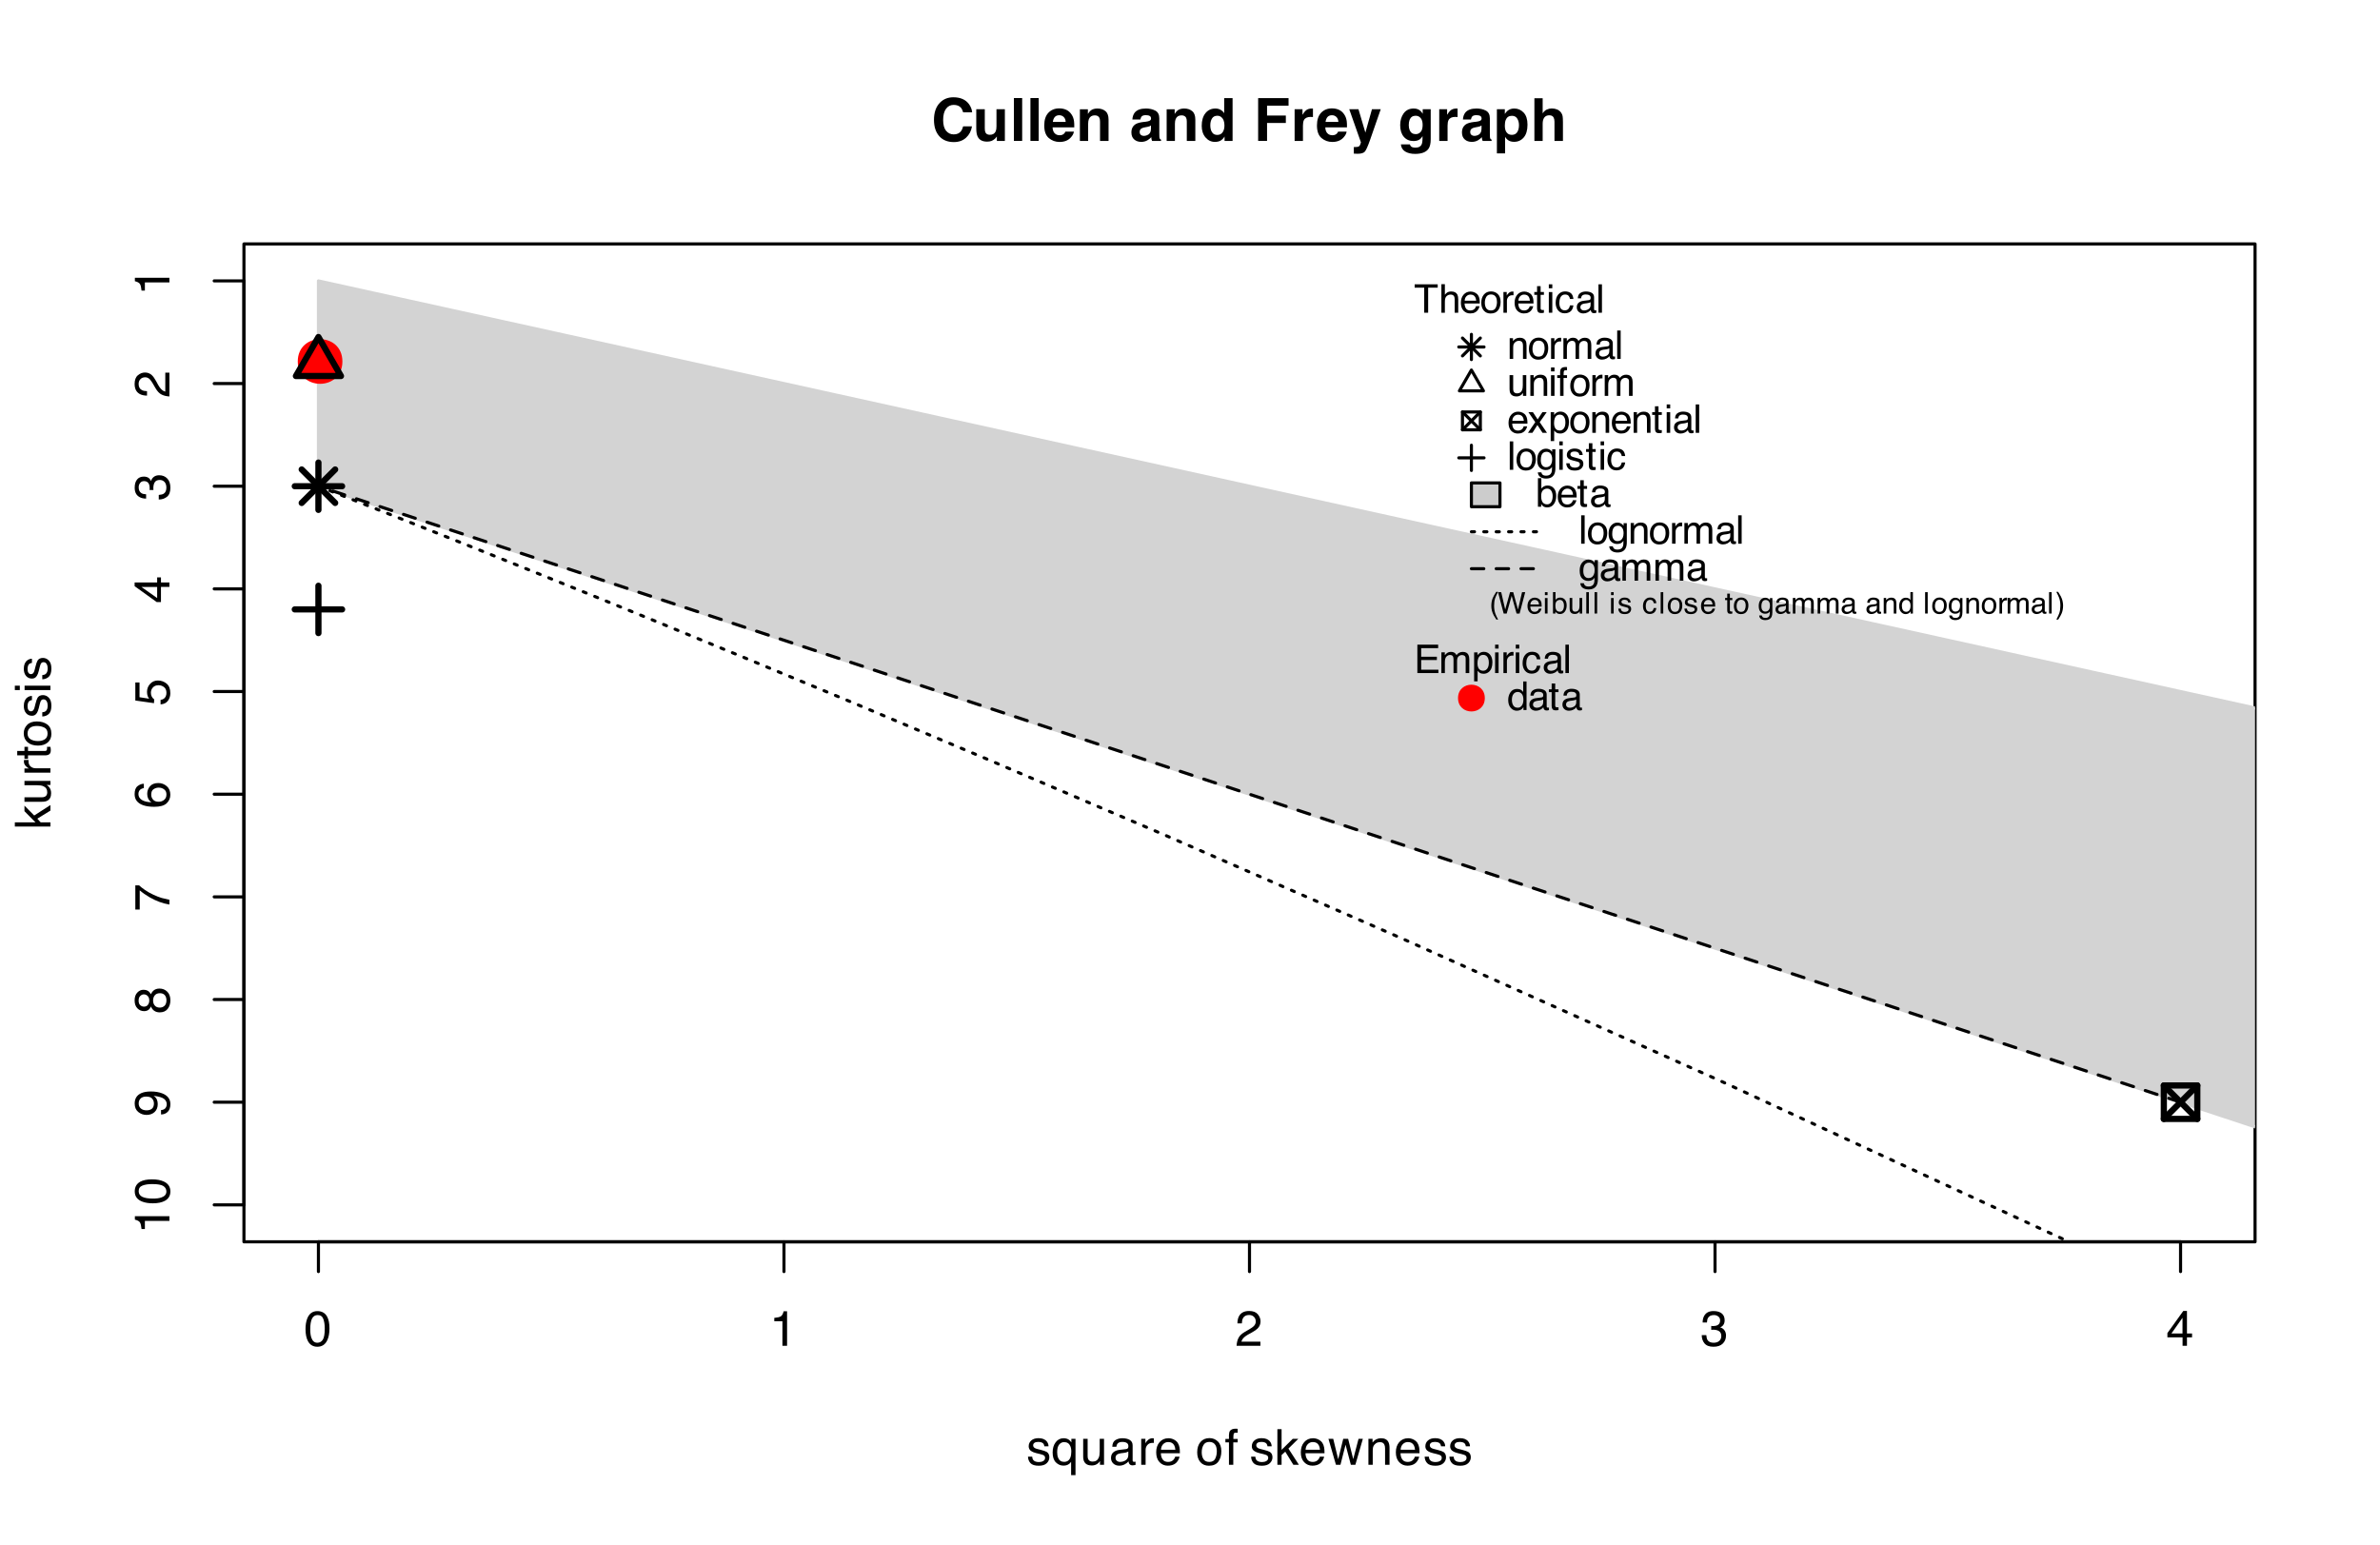 <?xml version="1.0" encoding="UTF-8"?>
<svg xmlns="http://www.w3.org/2000/svg" xmlns:xlink="http://www.w3.org/1999/xlink" width="576" height="374" viewBox="0 0 576 374">
<defs>
<g>
<g id="glyph-0-0">
<path d="M 0.391 0 L 0.391 -8.609 L 7.219 -8.609 L 7.219 0 Z M 6.141 -1.078 L 6.141 -7.531 L 1.469 -7.531 L 1.469 -1.078 Z M 6.141 -1.078 "/>
</g>
<g id="glyph-0-1">
<path d="M 3.25 -8.391 C 4.332 -8.391 5.117 -7.941 5.609 -7.047 C 5.984 -6.359 6.172 -5.41 6.172 -4.203 C 6.172 -3.066 6 -2.125 5.656 -1.375 C 5.164 -0.301 4.359 0.234 3.234 0.234 C 2.234 0.234 1.484 -0.203 0.984 -1.078 C 0.578 -1.816 0.375 -2.801 0.375 -4.031 C 0.375 -4.977 0.5 -5.797 0.75 -6.484 C 1.207 -7.754 2.039 -8.391 3.25 -8.391 Z M 3.234 -0.734 C 3.785 -0.734 4.223 -0.973 4.547 -1.453 C 4.867 -1.941 5.031 -2.848 5.031 -4.172 C 5.031 -5.117 4.91 -5.898 4.672 -6.516 C 4.441 -7.129 3.988 -7.438 3.312 -7.438 C 2.688 -7.438 2.227 -7.145 1.938 -6.562 C 1.656 -5.977 1.516 -5.117 1.516 -3.984 C 1.516 -3.129 1.609 -2.441 1.797 -1.922 C 2.078 -1.129 2.555 -0.734 3.234 -0.734 Z M 3.234 -0.734 "/>
</g>
<g id="glyph-0-2">
<path d="M 1.156 -5.938 L 1.156 -6.75 C 1.914 -6.82 2.441 -6.945 2.734 -7.125 C 3.035 -7.301 3.266 -7.711 3.422 -8.359 L 4.25 -8.359 L 4.25 0 L 3.125 0 L 3.125 -5.938 Z M 1.156 -5.938 "/>
</g>
<g id="glyph-0-3">
<path d="M 0.375 0 C 0.414 -0.719 0.566 -1.344 0.828 -1.875 C 1.086 -2.414 1.594 -2.906 2.344 -3.344 L 3.469 -4 C 3.969 -4.289 4.32 -4.539 4.531 -4.75 C 4.852 -5.07 5.016 -5.441 5.016 -5.859 C 5.016 -6.348 4.863 -6.734 4.562 -7.016 C 4.27 -7.305 3.883 -7.453 3.406 -7.453 C 2.676 -7.453 2.176 -7.18 1.906 -6.641 C 1.75 -6.336 1.664 -5.93 1.656 -5.422 L 0.578 -5.422 C 0.586 -6.148 0.723 -6.742 0.984 -7.203 C 1.441 -8.016 2.25 -8.422 3.406 -8.422 C 4.363 -8.422 5.062 -8.16 5.5 -7.641 C 5.945 -7.117 6.172 -6.539 6.172 -5.906 C 6.172 -5.238 5.938 -4.664 5.469 -4.188 C 5.195 -3.906 4.707 -3.566 4 -3.172 L 3.188 -2.734 C 2.812 -2.523 2.516 -2.32 2.297 -2.125 C 1.898 -1.789 1.648 -1.414 1.547 -1 L 6.141 -1 L 6.141 0 Z M 0.375 0 "/>
</g>
<g id="glyph-0-4">
<path d="M 3.125 0.234 C 2.125 0.234 1.398 -0.035 0.953 -0.578 C 0.504 -1.129 0.281 -1.797 0.281 -2.578 L 1.391 -2.578 C 1.43 -2.035 1.531 -1.641 1.688 -1.391 C 1.969 -0.953 2.461 -0.734 3.172 -0.734 C 3.734 -0.734 4.18 -0.879 4.516 -1.172 C 4.848 -1.473 5.016 -1.859 5.016 -2.328 C 5.016 -2.898 4.836 -3.301 4.484 -3.531 C 4.129 -3.77 3.641 -3.891 3.016 -3.891 C 2.941 -3.891 2.867 -3.883 2.797 -3.875 C 2.723 -3.875 2.648 -3.875 2.578 -3.875 L 2.578 -4.812 C 2.691 -4.789 2.785 -4.781 2.859 -4.781 C 2.93 -4.781 3.008 -4.781 3.094 -4.781 C 3.488 -4.781 3.812 -4.844 4.062 -4.969 C 4.508 -5.188 4.734 -5.578 4.734 -6.141 C 4.734 -6.555 4.582 -6.875 4.281 -7.094 C 3.988 -7.32 3.645 -7.438 3.25 -7.438 C 2.551 -7.438 2.066 -7.203 1.797 -6.734 C 1.648 -6.484 1.566 -6.117 1.547 -5.641 L 0.5 -5.641 C 0.5 -6.266 0.625 -6.797 0.875 -7.234 C 1.301 -8.016 2.055 -8.406 3.141 -8.406 C 3.992 -8.406 4.656 -8.211 5.125 -7.828 C 5.594 -7.453 5.828 -6.898 5.828 -6.172 C 5.828 -5.66 5.691 -5.242 5.422 -4.922 C 5.242 -4.723 5.02 -4.566 4.75 -4.453 C 5.188 -4.328 5.531 -4.094 5.781 -3.75 C 6.031 -3.406 6.156 -2.984 6.156 -2.484 C 6.156 -1.68 5.891 -1.023 5.359 -0.516 C 4.836 -0.016 4.094 0.234 3.125 0.234 Z M 3.125 0.234 "/>
</g>
<g id="glyph-0-5">
<path d="M 3.969 -2.969 L 3.969 -6.781 L 1.281 -2.969 Z M 3.984 0 L 3.984 -2.047 L 0.312 -2.047 L 0.312 -3.078 L 4.156 -8.422 L 5.047 -8.422 L 5.047 -2.969 L 6.281 -2.969 L 6.281 -2.047 L 5.047 -2.047 L 5.047 0 Z M 3.984 0 "/>
</g>
<g id="glyph-0-6">
<path d="M 1.406 -1.969 C 1.438 -1.613 1.523 -1.344 1.672 -1.156 C 1.93 -0.82 2.391 -0.656 3.047 -0.656 C 3.441 -0.656 3.785 -0.738 4.078 -0.906 C 4.379 -1.07 4.531 -1.332 4.531 -1.688 C 4.531 -1.957 4.41 -2.164 4.172 -2.312 C 4.016 -2.395 3.711 -2.492 3.266 -2.609 L 2.422 -2.812 C 1.891 -2.945 1.5 -3.098 1.25 -3.266 C 0.789 -3.547 0.562 -3.941 0.562 -4.453 C 0.562 -5.047 0.773 -5.523 1.203 -5.891 C 1.629 -6.254 2.207 -6.438 2.938 -6.438 C 3.875 -6.438 4.551 -6.16 4.969 -5.609 C 5.238 -5.254 5.367 -4.875 5.359 -4.469 L 4.359 -4.469 C 4.336 -4.707 4.254 -4.926 4.109 -5.125 C 3.867 -5.395 3.445 -5.531 2.844 -5.531 C 2.445 -5.531 2.145 -5.453 1.938 -5.297 C 1.738 -5.148 1.641 -4.953 1.641 -4.703 C 1.641 -4.43 1.773 -4.211 2.047 -4.047 C 2.203 -3.953 2.43 -3.867 2.734 -3.797 L 3.422 -3.625 C 4.18 -3.438 4.691 -3.258 4.953 -3.094 C 5.359 -2.82 5.562 -2.395 5.562 -1.812 C 5.562 -1.258 5.348 -0.781 4.922 -0.375 C 4.504 0.027 3.863 0.234 3 0.234 C 2.062 0.234 1.395 0.023 1 -0.391 C 0.613 -0.816 0.41 -1.344 0.391 -1.969 Z M 2.953 -6.422 Z M 2.953 -6.422 "/>
</g>
<g id="glyph-0-7">
<path d="M 1.453 -3.047 C 1.453 -2.504 1.531 -2.051 1.688 -1.688 C 1.957 -1.031 2.438 -0.703 3.125 -0.703 C 3.863 -0.703 4.367 -1.047 4.641 -1.734 C 4.797 -2.117 4.875 -2.602 4.875 -3.188 C 4.875 -3.738 4.789 -4.191 4.625 -4.547 C 4.344 -5.172 3.844 -5.484 3.125 -5.484 C 2.664 -5.484 2.27 -5.285 1.938 -4.891 C 1.613 -4.492 1.453 -3.879 1.453 -3.047 Z M 3.016 -6.422 C 3.535 -6.422 3.973 -6.289 4.328 -6.031 C 4.523 -5.883 4.711 -5.676 4.891 -5.406 L 4.891 -6.281 L 5.891 -6.281 L 5.891 2.5 L 4.828 2.5 L 4.828 -0.719 C 4.648 -0.438 4.406 -0.211 4.094 -0.047 C 3.789 0.117 3.406 0.203 2.938 0.203 C 2.27 0.203 1.672 -0.055 1.141 -0.578 C 0.617 -1.109 0.359 -1.91 0.359 -2.984 C 0.359 -3.984 0.602 -4.805 1.094 -5.453 C 1.582 -6.098 2.223 -6.422 3.016 -6.422 Z M 3.016 -6.422 "/>
</g>
<g id="glyph-0-8">
<path d="M 1.828 -6.281 L 1.828 -2.109 C 1.828 -1.785 1.879 -1.523 1.984 -1.328 C 2.172 -0.953 2.52 -0.766 3.031 -0.766 C 3.758 -0.766 4.258 -1.094 4.531 -1.75 C 4.676 -2.102 4.75 -2.582 4.75 -3.188 L 4.75 -6.281 L 5.797 -6.281 L 5.797 0 L 4.812 0 L 4.812 -0.922 C 4.676 -0.68 4.508 -0.484 4.312 -0.328 C 3.906 0.004 3.414 0.172 2.844 0.172 C 1.945 0.172 1.336 -0.129 1.016 -0.734 C 0.836 -1.047 0.75 -1.473 0.75 -2.016 L 0.75 -6.281 Z M 3.281 -6.422 Z M 3.281 -6.422 "/>
</g>
<g id="glyph-0-9">
<path d="M 1.578 -1.672 C 1.578 -1.367 1.688 -1.129 1.906 -0.953 C 2.133 -0.773 2.398 -0.688 2.703 -0.688 C 3.078 -0.688 3.438 -0.77 3.781 -0.938 C 4.375 -1.227 4.672 -1.695 4.672 -2.344 L 4.672 -3.188 C 4.535 -3.113 4.363 -3.047 4.156 -2.984 C 3.957 -2.93 3.758 -2.895 3.562 -2.875 L 2.938 -2.797 C 2.551 -2.742 2.258 -2.66 2.062 -2.547 C 1.738 -2.367 1.578 -2.078 1.578 -1.672 Z M 4.141 -3.797 C 4.379 -3.828 4.539 -3.93 4.625 -4.109 C 4.664 -4.203 4.688 -4.336 4.688 -4.516 C 4.688 -4.867 4.555 -5.125 4.297 -5.281 C 4.047 -5.445 3.688 -5.531 3.219 -5.531 C 2.664 -5.531 2.273 -5.383 2.047 -5.094 C 1.91 -4.926 1.82 -4.68 1.781 -4.359 L 0.797 -4.359 C 0.816 -5.129 1.066 -5.664 1.547 -5.969 C 2.035 -6.27 2.598 -6.422 3.234 -6.422 C 3.973 -6.422 4.57 -6.281 5.031 -6 C 5.488 -5.719 5.719 -5.281 5.719 -4.688 L 5.719 -1.078 C 5.719 -0.973 5.738 -0.883 5.781 -0.812 C 5.832 -0.75 5.93 -0.719 6.078 -0.719 C 6.117 -0.719 6.164 -0.719 6.219 -0.719 C 6.281 -0.727 6.348 -0.738 6.422 -0.75 L 6.422 0.031 C 6.254 0.07 6.125 0.098 6.031 0.109 C 5.945 0.129 5.832 0.141 5.688 0.141 C 5.32 0.141 5.062 0.008 4.906 -0.25 C 4.812 -0.383 4.75 -0.578 4.719 -0.828 C 4.5 -0.547 4.188 -0.301 3.781 -0.094 C 3.383 0.113 2.945 0.219 2.469 0.219 C 1.883 0.219 1.406 0.039 1.031 -0.312 C 0.664 -0.664 0.484 -1.109 0.484 -1.641 C 0.484 -2.223 0.664 -2.676 1.031 -3 C 1.395 -3.32 1.867 -3.52 2.453 -3.594 Z M 3.266 -6.422 Z M 3.266 -6.422 "/>
</g>
<g id="glyph-0-10">
<path d="M 0.797 -6.281 L 1.812 -6.281 L 1.812 -5.188 C 1.883 -5.406 2.082 -5.664 2.406 -5.969 C 2.727 -6.27 3.098 -6.422 3.516 -6.422 C 3.535 -6.422 3.566 -6.414 3.609 -6.406 C 3.66 -6.406 3.742 -6.398 3.859 -6.391 L 3.859 -5.281 C 3.797 -5.289 3.738 -5.297 3.688 -5.297 C 3.633 -5.297 3.578 -5.297 3.516 -5.297 C 2.984 -5.297 2.57 -5.125 2.281 -4.781 C 2 -4.445 1.859 -4.055 1.859 -3.609 L 1.859 0 L 0.797 0 Z M 0.797 -6.281 "/>
</g>
<g id="glyph-0-11">
<path d="M 3.391 -6.422 C 3.836 -6.422 4.27 -6.316 4.688 -6.109 C 5.102 -5.898 5.422 -5.629 5.641 -5.297 C 5.848 -4.973 5.988 -4.602 6.062 -4.188 C 6.125 -3.895 6.156 -3.43 6.156 -2.797 L 1.547 -2.797 C 1.566 -2.16 1.719 -1.648 2 -1.266 C 2.281 -0.879 2.719 -0.688 3.312 -0.688 C 3.863 -0.688 4.301 -0.867 4.625 -1.234 C 4.812 -1.441 4.945 -1.688 5.031 -1.969 L 6.062 -1.969 C 6.039 -1.738 5.953 -1.484 5.797 -1.203 C 5.641 -0.922 5.469 -0.688 5.281 -0.5 C 4.957 -0.188 4.555 0.02 4.078 0.125 C 3.828 0.188 3.539 0.219 3.219 0.219 C 2.438 0.219 1.773 -0.062 1.234 -0.625 C 0.691 -1.195 0.422 -1.992 0.422 -3.016 C 0.422 -4.023 0.691 -4.844 1.234 -5.469 C 1.785 -6.102 2.504 -6.422 3.391 -6.422 Z M 5.062 -3.641 C 5.02 -4.098 4.922 -4.461 4.766 -4.734 C 4.484 -5.242 4.004 -5.5 3.328 -5.5 C 2.836 -5.5 2.426 -5.32 2.094 -4.969 C 1.77 -4.625 1.598 -4.18 1.578 -3.641 Z M 3.281 -6.422 Z M 3.281 -6.422 "/>
</g>
<g id="glyph-0-12">
</g>
<g id="glyph-0-13">
<path d="M 3.266 -0.688 C 3.961 -0.688 4.441 -0.945 4.703 -1.469 C 4.961 -2 5.094 -2.586 5.094 -3.234 C 5.094 -3.828 5 -4.305 4.812 -4.672 C 4.508 -5.242 4 -5.531 3.281 -5.531 C 2.633 -5.531 2.164 -5.285 1.875 -4.797 C 1.582 -4.305 1.438 -3.711 1.438 -3.016 C 1.438 -2.348 1.582 -1.789 1.875 -1.344 C 2.164 -0.906 2.629 -0.688 3.266 -0.688 Z M 3.312 -6.453 C 4.113 -6.453 4.789 -6.18 5.344 -5.641 C 5.906 -5.109 6.188 -4.316 6.188 -3.266 C 6.188 -2.254 5.941 -1.414 5.453 -0.75 C 4.961 -0.094 4.203 0.234 3.172 0.234 C 2.305 0.234 1.617 -0.055 1.109 -0.641 C 0.598 -1.234 0.344 -2.02 0.344 -3 C 0.344 -4.051 0.609 -4.891 1.141 -5.516 C 1.68 -6.141 2.406 -6.453 3.312 -6.453 Z M 3.266 -6.422 Z M 3.266 -6.422 "/>
</g>
<g id="glyph-0-14">
<path d="M 1.031 -7.234 C 1.051 -7.672 1.129 -7.988 1.266 -8.188 C 1.516 -8.551 1.988 -8.734 2.688 -8.734 C 2.758 -8.734 2.828 -8.727 2.891 -8.719 C 2.961 -8.719 3.047 -8.711 3.141 -8.703 L 3.141 -7.75 C 3.023 -7.758 2.941 -7.766 2.891 -7.766 C 2.848 -7.766 2.805 -7.766 2.766 -7.766 C 2.441 -7.766 2.25 -7.68 2.188 -7.516 C 2.125 -7.348 2.094 -6.926 2.094 -6.25 L 3.141 -6.25 L 3.141 -5.422 L 2.078 -5.422 L 2.078 0 L 1.031 0 L 1.031 -5.422 L 0.172 -5.422 L 0.172 -6.25 L 1.031 -6.25 Z M 1.031 -7.234 "/>
</g>
<g id="glyph-0-15">
<path d="M 0.75 -8.609 L 1.766 -8.609 L 1.766 -3.609 L 4.469 -6.281 L 5.812 -6.281 L 3.422 -3.922 L 5.953 0 L 4.609 0 L 2.656 -3.172 L 1.766 -2.359 L 1.766 0 L 0.75 0 Z M 0.75 -8.609 "/>
</g>
<g id="glyph-0-16">
<path d="M 1.266 -6.281 L 2.469 -1.328 L 3.688 -6.281 L 4.875 -6.281 L 6.109 -1.359 L 7.391 -6.281 L 8.438 -6.281 L 6.625 0 L 5.531 0 L 4.25 -4.859 L 3.016 0 L 1.922 0 L 0.109 -6.281 Z M 1.266 -6.281 "/>
</g>
<g id="glyph-0-17">
<path d="M 0.781 -6.281 L 1.781 -6.281 L 1.781 -5.391 C 2.07 -5.754 2.383 -6.016 2.719 -6.172 C 3.051 -6.336 3.422 -6.422 3.828 -6.422 C 4.711 -6.422 5.312 -6.109 5.625 -5.484 C 5.801 -5.141 5.891 -4.656 5.891 -4.031 L 5.891 0 L 4.812 0 L 4.812 -3.953 C 4.812 -4.336 4.754 -4.645 4.641 -4.875 C 4.453 -5.27 4.113 -5.469 3.625 -5.469 C 3.375 -5.469 3.172 -5.441 3.016 -5.391 C 2.723 -5.305 2.469 -5.133 2.25 -4.875 C 2.07 -4.664 1.957 -4.453 1.906 -4.234 C 1.852 -4.016 1.828 -3.695 1.828 -3.281 L 1.828 0 L 0.781 0 Z M 3.25 -6.422 Z M 3.25 -6.422 "/>
</g>
<g id="glyph-1-0">
<path d="M 1.078 -10.375 L 9.438 -10.375 L 9.438 0 L 1.078 0 Z M 8.141 -1.297 L 8.141 -9.078 L 2.375 -9.078 L 2.375 -1.297 Z M 8.141 -1.297 "/>
</g>
<g id="glyph-1-1">
<path d="M 8.406 -0.781 C 7.633 -0.07 6.645 0.281 5.438 0.281 C 3.945 0.281 2.773 -0.191 1.922 -1.141 C 1.066 -2.109 0.641 -3.426 0.641 -5.094 C 0.641 -6.906 1.129 -8.301 2.109 -9.281 C 2.953 -10.133 4.023 -10.562 5.328 -10.562 C 7.066 -10.562 8.344 -9.988 9.156 -8.844 C 9.594 -8.207 9.832 -7.566 9.875 -6.922 L 7.703 -6.922 C 7.555 -7.41 7.375 -7.785 7.156 -8.047 C 6.758 -8.492 6.176 -8.719 5.406 -8.719 C 4.625 -8.719 4.004 -8.398 3.547 -7.766 C 3.086 -7.129 2.859 -6.227 2.859 -5.062 C 2.859 -3.895 3.098 -3.02 3.578 -2.438 C 4.066 -1.863 4.68 -1.578 5.422 -1.578 C 6.18 -1.578 6.758 -1.828 7.156 -2.328 C 7.375 -2.598 7.555 -3 7.703 -3.531 L 9.844 -3.531 C 9.656 -2.406 9.176 -1.488 8.406 -0.781 Z M 8.406 -0.781 "/>
</g>
<g id="glyph-1-2">
<path d="M 5.859 -1.078 C 5.836 -1.055 5.785 -0.988 5.703 -0.875 C 5.629 -0.758 5.539 -0.656 5.438 -0.562 C 5.125 -0.281 4.82 -0.086 4.531 0.016 C 4.238 0.117 3.895 0.172 3.5 0.172 C 2.363 0.172 1.598 -0.238 1.203 -1.062 C 0.984 -1.508 0.875 -2.172 0.875 -3.047 L 0.875 -7.672 L 2.938 -7.672 L 2.938 -3.047 C 2.938 -2.609 2.988 -2.281 3.094 -2.062 C 3.27 -1.676 3.629 -1.484 4.172 -1.484 C 4.848 -1.484 5.316 -1.758 5.578 -2.312 C 5.703 -2.602 5.766 -3 5.766 -3.5 L 5.766 -7.672 L 7.797 -7.672 L 7.797 0 L 5.859 0 Z M 5.859 -1.078 "/>
</g>
<g id="glyph-1-3">
<path d="M 0.984 -10.375 L 2.984 -10.375 L 2.984 0 L 0.984 0 Z M 0.984 -10.375 "/>
</g>
<g id="glyph-1-4">
<path d="M 7.5 -2.25 C 7.445 -1.789 7.207 -1.328 6.781 -0.859 C 6.125 -0.117 5.207 0.25 4.031 0.25 C 3.051 0.25 2.188 -0.062 1.438 -0.688 C 0.695 -1.312 0.328 -2.332 0.328 -3.75 C 0.328 -5.082 0.66 -6.102 1.328 -6.812 C 2.004 -7.52 2.879 -7.875 3.953 -7.875 C 4.598 -7.875 5.176 -7.754 5.688 -7.516 C 6.195 -7.273 6.617 -6.895 6.953 -6.375 C 7.254 -5.926 7.445 -5.398 7.531 -4.797 C 7.582 -4.441 7.602 -3.938 7.594 -3.281 L 2.344 -3.281 C 2.375 -2.508 2.617 -1.969 3.078 -1.656 C 3.348 -1.469 3.68 -1.375 4.078 -1.375 C 4.484 -1.375 4.816 -1.488 5.078 -1.719 C 5.223 -1.844 5.348 -2.02 5.453 -2.25 Z M 5.516 -4.594 C 5.484 -5.125 5.32 -5.523 5.031 -5.797 C 4.738 -6.078 4.379 -6.219 3.953 -6.219 C 3.492 -6.219 3.133 -6.07 2.875 -5.781 C 2.625 -5.488 2.469 -5.094 2.406 -4.594 Z M 5.516 -4.594 "/>
</g>
<g id="glyph-1-5">
<path d="M 4.547 -6.188 C 3.867 -6.188 3.398 -5.895 3.141 -5.312 C 3.016 -5.008 2.953 -4.625 2.953 -4.156 L 2.953 0 L 0.953 0 L 0.953 -7.656 L 2.891 -7.656 L 2.891 -6.531 C 3.141 -6.926 3.379 -7.211 3.609 -7.391 C 4.023 -7.691 4.551 -7.844 5.188 -7.844 C 5.977 -7.844 6.625 -7.633 7.125 -7.219 C 7.633 -6.812 7.891 -6.125 7.891 -5.156 L 7.891 0 L 5.828 0 L 5.828 -4.656 C 5.828 -5.062 5.773 -5.375 5.672 -5.594 C 5.473 -5.988 5.098 -6.188 4.547 -6.188 Z M 4.547 -6.188 "/>
</g>
<g id="glyph-1-6">
</g>
<g id="glyph-1-7">
<path d="M 1.219 -6.844 C 1.75 -7.508 2.66 -7.844 3.953 -7.844 C 4.797 -7.844 5.539 -7.676 6.188 -7.344 C 6.844 -7.008 7.172 -6.383 7.172 -5.469 L 7.172 -1.953 C 7.172 -1.703 7.176 -1.406 7.188 -1.062 C 7.195 -0.801 7.234 -0.625 7.297 -0.531 C 7.367 -0.438 7.469 -0.359 7.594 -0.297 L 7.594 0 L 5.422 0 C 5.359 -0.156 5.312 -0.301 5.281 -0.438 C 5.258 -0.57 5.242 -0.727 5.234 -0.906 C 4.953 -0.602 4.633 -0.348 4.281 -0.141 C 3.844 0.105 3.352 0.234 2.812 0.234 C 2.113 0.234 1.539 0.035 1.094 -0.359 C 0.645 -0.754 0.422 -1.316 0.422 -2.047 C 0.422 -2.984 0.781 -3.664 1.5 -4.094 C 1.906 -4.32 2.492 -4.484 3.266 -4.578 L 3.953 -4.656 C 4.316 -4.707 4.578 -4.77 4.734 -4.844 C 5.023 -4.957 5.172 -5.145 5.172 -5.406 C 5.172 -5.719 5.062 -5.93 4.844 -6.047 C 4.625 -6.172 4.305 -6.234 3.891 -6.234 C 3.41 -6.234 3.07 -6.117 2.875 -5.891 C 2.738 -5.711 2.645 -5.477 2.594 -5.188 L 0.656 -5.188 C 0.695 -5.852 0.883 -6.406 1.219 -6.844 Z M 2.719 -1.453 C 2.906 -1.297 3.133 -1.219 3.406 -1.219 C 3.832 -1.219 4.227 -1.344 4.594 -1.594 C 4.957 -1.852 5.145 -2.316 5.156 -2.984 L 5.156 -3.734 C 5.031 -3.648 4.906 -3.582 4.781 -3.531 C 4.656 -3.477 4.477 -3.43 4.25 -3.391 L 3.797 -3.312 C 3.379 -3.238 3.078 -3.145 2.891 -3.031 C 2.578 -2.852 2.422 -2.57 2.422 -2.188 C 2.422 -1.844 2.52 -1.598 2.719 -1.453 Z M 2.719 -1.453 "/>
</g>
<g id="glyph-1-8">
<path d="M 7.906 -10.359 L 7.906 0 L 5.969 0 L 5.969 -1.062 C 5.676 -0.602 5.348 -0.27 4.984 -0.062 C 4.617 0.133 4.164 0.234 3.625 0.234 C 2.727 0.234 1.973 -0.125 1.359 -0.844 C 0.742 -1.57 0.438 -2.504 0.438 -3.641 C 0.438 -4.941 0.738 -5.969 1.344 -6.719 C 1.945 -7.469 2.754 -7.844 3.766 -7.844 C 4.223 -7.844 4.633 -7.738 5 -7.531 C 5.363 -7.332 5.656 -7.055 5.875 -6.703 L 5.875 -10.359 Z M 2.516 -3.781 C 2.516 -3.07 2.656 -2.508 2.938 -2.094 C 3.207 -1.664 3.629 -1.453 4.203 -1.453 C 4.766 -1.453 5.191 -1.66 5.484 -2.078 C 5.785 -2.504 5.938 -3.051 5.938 -3.719 C 5.938 -4.656 5.695 -5.328 5.219 -5.734 C 4.938 -5.973 4.602 -6.094 4.219 -6.094 C 3.625 -6.094 3.191 -5.867 2.922 -5.422 C 2.648 -4.984 2.516 -4.438 2.516 -3.781 Z M 2.516 -3.781 "/>
</g>
<g id="glyph-1-9">
<path d="M 8.453 -8.531 L 3.25 -8.531 L 3.25 -6.141 L 7.797 -6.141 L 7.797 -4.344 L 3.25 -4.344 L 3.25 0 L 1.094 0 L 1.094 -10.359 L 8.453 -10.359 Z M 8.453 -8.531 "/>
</g>
<g id="glyph-1-10">
<path d="M 4.797 -5.812 C 3.984 -5.812 3.441 -5.551 3.172 -5.031 C 3.016 -4.738 2.938 -4.285 2.938 -3.672 L 2.938 0 L 0.922 0 L 0.922 -7.672 L 2.828 -7.672 L 2.828 -6.328 C 3.141 -6.836 3.41 -7.188 3.641 -7.375 C 4.016 -7.688 4.5 -7.844 5.094 -7.844 C 5.133 -7.844 5.164 -7.844 5.188 -7.844 C 5.219 -7.844 5.273 -7.844 5.359 -7.844 L 5.359 -5.781 C 5.234 -5.789 5.117 -5.797 5.016 -5.797 C 4.922 -5.805 4.848 -5.812 4.797 -5.812 Z M 4.797 -5.812 "/>
</g>
<g id="glyph-1-11">
<path d="M 4.047 -2.016 L 5.641 -7.672 L 7.766 -7.672 L 5.141 -0.125 C 4.629 1.32 4.223 2.223 3.922 2.578 C 3.629 2.93 3.039 3.109 2.156 3.109 C 1.977 3.109 1.832 3.102 1.719 3.094 C 1.613 3.094 1.457 3.086 1.25 3.078 L 1.25 1.469 L 1.5 1.484 C 1.695 1.492 1.883 1.484 2.062 1.453 C 2.238 1.43 2.391 1.379 2.516 1.297 C 2.629 1.223 2.734 1.055 2.828 0.797 C 2.93 0.547 2.977 0.395 2.969 0.344 L 0.141 -7.672 L 2.375 -7.672 Z M 4.047 -2.016 "/>
</g>
<g id="glyph-1-12">
<path d="M 3.109 1.344 C 3.316 1.531 3.676 1.625 4.188 1.625 C 4.914 1.625 5.398 1.379 5.641 0.891 C 5.797 0.578 5.875 0.055 5.875 -0.672 L 5.875 -1.156 C 5.688 -0.832 5.484 -0.586 5.266 -0.422 C 4.859 -0.117 4.336 0.031 3.703 0.031 C 2.723 0.031 1.938 -0.312 1.344 -1 C 0.758 -1.695 0.469 -2.633 0.469 -3.812 C 0.469 -4.945 0.75 -5.898 1.312 -6.672 C 1.883 -7.453 2.691 -7.844 3.734 -7.844 C 4.117 -7.844 4.453 -7.785 4.734 -7.672 C 5.223 -7.473 5.617 -7.102 5.922 -6.562 L 5.922 -7.672 L 7.859 -7.672 L 7.859 -0.391 C 7.859 0.598 7.691 1.344 7.359 1.844 C 6.785 2.707 5.691 3.141 4.078 3.141 C 3.098 3.141 2.297 2.945 1.672 2.562 C 1.055 2.176 0.711 1.602 0.641 0.844 L 2.828 0.844 C 2.879 1.07 2.973 1.238 3.109 1.344 Z M 2.766 -2.609 C 3.035 -1.961 3.523 -1.641 4.234 -1.641 C 4.703 -1.641 5.098 -1.816 5.422 -2.172 C 5.742 -2.523 5.906 -3.094 5.906 -3.875 C 5.906 -4.594 5.75 -5.141 5.438 -5.516 C 5.133 -5.898 4.723 -6.094 4.203 -6.094 C 3.504 -6.094 3.02 -5.766 2.75 -5.109 C 2.613 -4.754 2.547 -4.32 2.547 -3.812 C 2.547 -3.363 2.617 -2.961 2.766 -2.609 Z M 2.766 -2.609 "/>
</g>
<g id="glyph-1-13">
<path d="M 7.359 -6.844 C 7.973 -6.188 8.281 -5.219 8.281 -3.938 C 8.281 -2.582 7.977 -1.551 7.375 -0.844 C 6.77 -0.133 5.988 0.219 5.031 0.219 C 4.414 0.219 3.91 0.066 3.516 -0.234 C 3.285 -0.41 3.066 -0.66 2.859 -0.984 L 2.859 3.016 L 0.875 3.016 L 0.875 -7.672 L 2.797 -7.672 L 2.797 -6.531 C 3.016 -6.863 3.242 -7.129 3.484 -7.328 C 3.93 -7.672 4.461 -7.844 5.078 -7.844 C 5.973 -7.844 6.734 -7.508 7.359 -6.844 Z M 6.219 -3.828 C 6.219 -4.422 6.082 -4.941 5.812 -5.391 C 5.539 -5.848 5.102 -6.078 4.5 -6.078 C 3.77 -6.078 3.27 -5.734 3 -5.047 C 2.863 -4.68 2.797 -4.219 2.797 -3.656 C 2.797 -2.77 3.031 -2.145 3.5 -1.781 C 3.781 -1.57 4.113 -1.469 4.5 -1.469 C 5.062 -1.469 5.488 -1.68 5.781 -2.109 C 6.07 -2.535 6.219 -3.109 6.219 -3.828 Z M 6.219 -3.828 "/>
</g>
<g id="glyph-1-14">
<path d="M 7.859 -4.5 L 7.859 0 L 5.812 0 L 5.812 -4.656 C 5.812 -5.07 5.742 -5.406 5.609 -5.656 C 5.422 -6.02 5.07 -6.203 4.562 -6.203 C 4.031 -6.203 3.629 -6.023 3.359 -5.672 C 3.086 -5.316 2.953 -4.812 2.953 -4.156 L 2.953 0 L 0.953 0 L 0.953 -10.328 L 2.953 -10.328 L 2.953 -6.672 C 3.242 -7.117 3.578 -7.426 3.953 -7.594 C 4.336 -7.77 4.738 -7.859 5.156 -7.859 C 5.633 -7.859 6.066 -7.773 6.453 -7.609 C 6.836 -7.453 7.156 -7.203 7.406 -6.859 C 7.613 -6.578 7.738 -6.285 7.781 -5.984 C 7.832 -5.68 7.859 -5.188 7.859 -4.5 Z M 7.859 -4.5 "/>
</g>
<g id="glyph-2-0">
<path d="M 0 -0.391 L -8.609 -0.391 L -8.609 -7.219 L 0 -7.219 Z M -1.078 -6.141 L -7.531 -6.141 L -7.531 -1.469 L -1.078 -1.469 Z M -1.078 -6.141 "/>
</g>
<g id="glyph-2-1">
<path d="M -8.609 -0.75 L -8.609 -1.766 L -3.609 -1.766 L -6.281 -4.469 L -6.281 -5.812 L -3.922 -3.422 L 0 -5.953 L 0 -4.609 L -3.172 -2.656 L -2.359 -1.766 L 0 -1.766 L 0 -0.75 Z M -8.609 -0.75 "/>
</g>
<g id="glyph-2-2">
<path d="M -6.281 -1.828 L -2.109 -1.828 C -1.785 -1.828 -1.523 -1.879 -1.328 -1.984 C -0.953 -2.172 -0.766 -2.52 -0.766 -3.031 C -0.766 -3.758 -1.094 -4.258 -1.75 -4.531 C -2.102 -4.676 -2.582 -4.75 -3.188 -4.75 L -6.281 -4.75 L -6.281 -5.797 L 0 -5.797 L 0 -4.812 L -0.922 -4.812 C -0.68 -4.676 -0.484 -4.508 -0.328 -4.312 C 0.004 -3.906 0.172 -3.414 0.172 -2.844 C 0.172 -1.945 -0.129 -1.336 -0.734 -1.016 C -1.047 -0.836 -1.473 -0.75 -2.016 -0.75 L -6.281 -0.75 Z M -6.422 -3.281 Z M -6.422 -3.281 "/>
</g>
<g id="glyph-2-3">
<path d="M -6.281 -0.797 L -6.281 -1.812 L -5.188 -1.812 C -5.406 -1.883 -5.664 -2.082 -5.969 -2.406 C -6.27 -2.727 -6.422 -3.098 -6.422 -3.516 C -6.422 -3.535 -6.414 -3.566 -6.406 -3.609 C -6.406 -3.66 -6.398 -3.742 -6.391 -3.859 L -5.281 -3.859 C -5.289 -3.797 -5.297 -3.738 -5.297 -3.688 C -5.297 -3.633 -5.297 -3.578 -5.297 -3.516 C -5.297 -2.984 -5.125 -2.57 -4.781 -2.281 C -4.445 -2 -4.055 -1.859 -3.609 -1.859 L 0 -1.859 L 0 -0.797 Z M -6.281 -0.797 "/>
</g>
<g id="glyph-2-4">
<path d="M -8.031 -0.984 L -8.031 -2.047 L -6.281 -2.047 L -6.281 -3.047 L -5.422 -3.047 L -5.422 -2.047 L -1.312 -2.047 C -1.094 -2.047 -0.945 -2.125 -0.875 -2.281 C -0.832 -2.352 -0.812 -2.488 -0.812 -2.688 C -0.812 -2.738 -0.812 -2.789 -0.812 -2.844 C -0.82 -2.906 -0.828 -2.973 -0.828 -3.047 L 0 -3.047 C 0.031 -2.93 0.051 -2.805 0.062 -2.672 C 0.082 -2.547 0.094 -2.406 0.094 -2.25 C 0.094 -1.758 -0.031 -1.426 -0.281 -1.25 C -0.531 -1.07 -0.859 -0.984 -1.266 -0.984 L -5.422 -0.984 L -5.422 -0.141 L -6.281 -0.141 L -6.281 -0.984 Z M -8.031 -0.984 "/>
</g>
<g id="glyph-2-5">
<path d="M -0.688 -3.266 C -0.688 -3.961 -0.945 -4.441 -1.469 -4.703 C -2 -4.961 -2.586 -5.094 -3.234 -5.094 C -3.828 -5.094 -4.305 -5 -4.672 -4.812 C -5.242 -4.508 -5.531 -4 -5.531 -3.281 C -5.531 -2.633 -5.285 -2.164 -4.797 -1.875 C -4.305 -1.582 -3.711 -1.438 -3.016 -1.438 C -2.348 -1.438 -1.789 -1.582 -1.344 -1.875 C -0.906 -2.164 -0.688 -2.629 -0.688 -3.266 Z M -6.453 -3.312 C -6.453 -4.113 -6.18 -4.789 -5.641 -5.344 C -5.109 -5.906 -4.316 -6.188 -3.266 -6.188 C -2.254 -6.188 -1.414 -5.941 -0.75 -5.453 C -0.094 -4.961 0.234 -4.203 0.234 -3.172 C 0.234 -2.305 -0.055 -1.617 -0.641 -1.109 C -1.234 -0.598 -2.02 -0.344 -3 -0.344 C -4.051 -0.344 -4.891 -0.609 -5.516 -1.141 C -6.141 -1.68 -6.453 -2.406 -6.453 -3.312 Z M -6.422 -3.266 Z M -6.422 -3.266 "/>
</g>
<g id="glyph-2-6">
<path d="M -1.969 -1.406 C -1.613 -1.438 -1.344 -1.523 -1.156 -1.672 C -0.82 -1.93 -0.656 -2.391 -0.656 -3.047 C -0.656 -3.441 -0.738 -3.785 -0.906 -4.078 C -1.07 -4.379 -1.332 -4.531 -1.688 -4.531 C -1.957 -4.531 -2.164 -4.41 -2.312 -4.172 C -2.395 -4.016 -2.492 -3.711 -2.609 -3.266 L -2.812 -2.422 C -2.945 -1.891 -3.098 -1.5 -3.266 -1.25 C -3.547 -0.789 -3.941 -0.562 -4.453 -0.562 C -5.047 -0.562 -5.523 -0.773 -5.891 -1.203 C -6.254 -1.629 -6.438 -2.207 -6.438 -2.938 C -6.438 -3.875 -6.16 -4.551 -5.609 -4.969 C -5.254 -5.238 -4.875 -5.367 -4.469 -5.359 L -4.469 -4.359 C -4.707 -4.336 -4.926 -4.254 -5.125 -4.109 C -5.395 -3.867 -5.531 -3.445 -5.531 -2.844 C -5.531 -2.445 -5.453 -2.145 -5.297 -1.938 C -5.148 -1.738 -4.953 -1.641 -4.703 -1.641 C -4.43 -1.641 -4.211 -1.773 -4.047 -2.047 C -3.953 -2.203 -3.867 -2.43 -3.797 -2.734 L -3.625 -3.422 C -3.438 -4.18 -3.258 -4.691 -3.094 -4.953 C -2.82 -5.359 -2.395 -5.562 -1.812 -5.562 C -1.258 -5.562 -0.781 -5.348 -0.375 -4.922 C 0.027 -4.504 0.234 -3.863 0.234 -3 C 0.234 -2.062 0.023 -1.395 -0.391 -1 C -0.816 -0.613 -1.344 -0.41 -1.969 -0.391 Z M -6.422 -2.953 Z M -6.422 -2.953 "/>
</g>
<g id="glyph-2-7">
<path d="M -6.25 -0.781 L -6.25 -1.844 L 0 -1.844 L 0 -0.781 Z M -8.609 -0.781 L -8.609 -1.844 L -7.406 -1.844 L -7.406 -0.781 Z M -8.609 -0.781 "/>
</g>
<g id="glyph-2-8">
<path d="M -5.938 -1.156 L -6.75 -1.156 C -6.82 -1.914 -6.945 -2.441 -7.125 -2.734 C -7.301 -3.035 -7.711 -3.266 -8.359 -3.422 L -8.359 -4.25 L 0 -4.25 L 0 -3.125 L -5.938 -3.125 Z M -5.938 -1.156 "/>
</g>
<g id="glyph-2-9">
<path d="M -8.391 -3.25 C -8.391 -4.332 -7.941 -5.117 -7.047 -5.609 C -6.359 -5.984 -5.41 -6.172 -4.203 -6.172 C -3.066 -6.172 -2.125 -6 -1.375 -5.656 C -0.301 -5.164 0.234 -4.359 0.234 -3.234 C 0.234 -2.234 -0.203 -1.484 -1.078 -0.984 C -1.816 -0.578 -2.801 -0.375 -4.031 -0.375 C -4.977 -0.375 -5.797 -0.5 -6.484 -0.75 C -7.754 -1.207 -8.391 -2.039 -8.391 -3.25 Z M -0.734 -3.234 C -0.734 -3.785 -0.973 -4.223 -1.453 -4.547 C -1.941 -4.867 -2.848 -5.031 -4.172 -5.031 C -5.117 -5.031 -5.898 -4.91 -6.516 -4.672 C -7.129 -4.441 -7.438 -3.988 -7.438 -3.312 C -7.438 -2.688 -7.145 -2.227 -6.562 -1.938 C -5.977 -1.656 -5.117 -1.516 -3.984 -1.516 C -3.129 -1.516 -2.441 -1.609 -1.922 -1.797 C -1.129 -2.078 -0.734 -2.555 -0.734 -3.234 Z M -0.734 -3.234 "/>
</g>
<g id="glyph-2-10">
<path d="M -2.031 -1.594 C -1.445 -1.625 -1.047 -1.848 -0.828 -2.266 C -0.703 -2.484 -0.641 -2.727 -0.641 -3 C -0.641 -3.5 -0.848 -3.926 -1.266 -4.281 C -1.691 -4.633 -2.547 -4.891 -3.828 -5.047 C -3.461 -4.805 -3.203 -4.516 -3.047 -4.172 C -2.898 -3.828 -2.828 -3.453 -2.828 -3.047 C -2.828 -2.242 -3.078 -1.602 -3.578 -1.125 C -4.086 -0.656 -4.738 -0.422 -5.531 -0.422 C -6.289 -0.422 -6.957 -0.656 -7.531 -1.125 C -8.113 -1.594 -8.406 -2.281 -8.406 -3.188 C -8.406 -4.406 -7.852 -5.25 -6.75 -5.719 C -6.145 -5.969 -5.391 -6.094 -4.484 -6.094 C -3.453 -6.094 -2.539 -5.941 -1.75 -5.641 C -0.426 -5.129 0.234 -4.258 0.234 -3.031 C 0.234 -2.219 0.02 -1.598 -0.406 -1.172 C -0.844 -0.742 -1.383 -0.531 -2.031 -0.531 Z M -3.75 -3.188 C -3.75 -3.613 -3.883 -4 -4.156 -4.344 C -4.438 -4.688 -4.922 -4.859 -5.609 -4.859 C -6.223 -4.859 -6.68 -4.703 -6.984 -4.391 C -7.285 -4.078 -7.438 -3.68 -7.438 -3.203 C -7.438 -2.691 -7.266 -2.285 -6.922 -1.984 C -6.578 -1.68 -6.113 -1.531 -5.531 -1.531 C -4.988 -1.531 -4.555 -1.66 -4.234 -1.922 C -3.91 -2.191 -3.75 -2.613 -3.75 -3.188 Z M -3.75 -3.188 "/>
</g>
<g id="glyph-2-11">
<path d="M -4.875 -3.266 C -4.875 -3.734 -5.004 -4.098 -5.266 -4.359 C -5.523 -4.617 -5.832 -4.75 -6.188 -4.75 C -6.5 -4.75 -6.785 -4.625 -7.047 -4.375 C -7.316 -4.125 -7.453 -3.742 -7.453 -3.234 C -7.453 -2.723 -7.316 -2.352 -7.047 -2.125 C -6.785 -1.895 -6.484 -1.781 -6.141 -1.781 C -5.742 -1.781 -5.43 -1.926 -5.203 -2.219 C -4.984 -2.52 -4.875 -2.867 -4.875 -3.266 Z M -0.719 -3.328 C -0.719 -3.816 -0.848 -4.223 -1.109 -4.547 C -1.379 -4.867 -1.773 -5.031 -2.297 -5.031 C -2.836 -5.031 -3.25 -4.863 -3.531 -4.531 C -3.812 -4.195 -3.953 -3.77 -3.953 -3.25 C -3.953 -2.75 -3.805 -2.336 -3.516 -2.016 C -3.234 -1.703 -2.836 -1.547 -2.328 -1.547 C -1.891 -1.547 -1.508 -1.691 -1.188 -1.984 C -0.875 -2.273 -0.719 -2.723 -0.719 -3.328 Z M -4.469 -1.828 C -4.594 -1.535 -4.738 -1.305 -4.906 -1.141 C -5.219 -0.836 -5.625 -0.688 -6.125 -0.688 C -6.75 -0.688 -7.285 -0.91 -7.734 -1.359 C -8.191 -1.816 -8.422 -2.457 -8.422 -3.281 C -8.422 -4.094 -8.207 -4.723 -7.781 -5.172 C -7.352 -5.629 -6.859 -5.859 -6.297 -5.859 C -5.773 -5.859 -5.348 -5.727 -5.016 -5.469 C -4.836 -5.32 -4.66 -5.094 -4.484 -4.781 C -4.328 -5.125 -4.145 -5.395 -3.938 -5.594 C -3.539 -5.969 -3.031 -6.156 -2.406 -6.156 C -1.664 -6.156 -1.039 -5.906 -0.531 -5.406 C -0.02 -4.914 0.234 -4.219 0.234 -3.312 C 0.234 -2.488 0.012 -1.797 -0.422 -1.234 C -0.867 -0.672 -1.516 -0.391 -2.359 -0.391 C -2.848 -0.391 -3.273 -0.508 -3.641 -0.75 C -4.004 -0.988 -4.281 -1.348 -4.469 -1.828 Z M -4.469 -1.828 "/>
</g>
<g id="glyph-2-12">
<path d="M -8.25 -6.281 L -7.328 -6.281 C -7.066 -6.008 -6.613 -5.648 -5.969 -5.203 C -5.32 -4.754 -4.625 -4.359 -3.875 -4.016 C -3.133 -3.672 -2.469 -3.41 -1.875 -3.234 C -1.488 -3.129 -0.863 -2.984 0 -2.797 L 0 -1.641 C -1.602 -1.898 -3.195 -2.484 -4.781 -3.391 C -5.707 -3.93 -6.508 -4.492 -7.188 -5.078 L -7.188 -0.438 L -8.25 -0.438 Z M -8.25 -6.281 "/>
</g>
<g id="glyph-2-13">
<path d="M -8.422 -3.516 C -8.422 -4.453 -8.176 -5.102 -7.688 -5.469 C -7.207 -5.844 -6.707 -6.031 -6.188 -6.031 L -6.188 -4.984 C -6.52 -4.922 -6.781 -4.82 -6.969 -4.688 C -7.32 -4.426 -7.5 -4.039 -7.5 -3.531 C -7.5 -2.938 -7.223 -2.461 -6.672 -2.109 C -6.129 -1.766 -5.352 -1.578 -4.344 -1.547 C -4.695 -1.785 -4.961 -2.086 -5.141 -2.453 C -5.297 -2.785 -5.375 -3.16 -5.375 -3.578 C -5.375 -4.285 -5.148 -4.898 -4.703 -5.422 C -4.254 -5.941 -3.582 -6.203 -2.688 -6.203 C -1.926 -6.203 -1.25 -5.953 -0.656 -5.453 C -0.07 -4.961 0.219 -4.258 0.219 -3.344 C 0.219 -2.551 -0.078 -1.867 -0.672 -1.297 C -1.273 -0.734 -2.281 -0.453 -3.688 -0.453 C -4.727 -0.453 -5.613 -0.578 -6.344 -0.828 C -7.727 -1.316 -8.422 -2.211 -8.422 -3.516 Z M -0.719 -3.438 C -0.719 -3.988 -0.906 -4.398 -1.281 -4.672 C -1.656 -4.953 -2.098 -5.094 -2.609 -5.094 C -3.035 -5.094 -3.441 -4.969 -3.828 -4.719 C -4.211 -4.477 -4.406 -4.031 -4.406 -3.375 C -4.406 -2.926 -4.254 -2.531 -3.953 -2.188 C -3.66 -1.844 -3.211 -1.672 -2.609 -1.672 C -2.078 -1.672 -1.629 -1.828 -1.266 -2.141 C -0.898 -2.453 -0.719 -2.883 -0.719 -3.438 Z M -0.719 -3.438 "/>
</g>
<g id="glyph-2-14">
<path d="M -2.141 -1.484 C -1.535 -1.555 -1.117 -1.836 -0.891 -2.328 C -0.773 -2.578 -0.719 -2.863 -0.719 -3.188 C -0.719 -3.812 -0.914 -4.273 -1.312 -4.578 C -1.707 -4.879 -2.148 -5.031 -2.641 -5.031 C -3.223 -5.031 -3.676 -4.848 -4 -4.484 C -4.32 -4.129 -4.484 -3.703 -4.484 -3.203 C -4.484 -2.836 -4.41 -2.523 -4.266 -2.266 C -4.129 -2.004 -3.938 -1.785 -3.688 -1.609 L -3.734 -0.688 L -8.25 -1.328 L -8.25 -5.688 L -7.234 -5.688 L -7.234 -2.125 L -4.906 -1.766 C -5.051 -1.961 -5.16 -2.148 -5.234 -2.328 C -5.359 -2.641 -5.422 -3 -5.422 -3.406 C -5.422 -4.176 -5.172 -4.828 -4.672 -5.359 C -4.18 -5.898 -3.555 -6.172 -2.797 -6.172 C -2.004 -6.172 -1.301 -5.922 -0.688 -5.422 C -0.082 -4.93 0.219 -4.148 0.219 -3.078 C 0.219 -2.398 0.023 -1.797 -0.359 -1.266 C -0.742 -0.742 -1.336 -0.453 -2.141 -0.391 Z M -2.141 -1.484 "/>
</g>
<g id="glyph-2-15">
<path d="M -2.969 -3.969 L -6.781 -3.969 L -2.969 -1.281 Z M 0 -3.984 L -2.047 -3.984 L -2.047 -0.312 L -3.078 -0.312 L -8.422 -4.156 L -8.422 -5.047 L -2.969 -5.047 L -2.969 -6.281 L -2.047 -6.281 L -2.047 -5.047 L 0 -5.047 Z M 0 -3.984 "/>
</g>
<g id="glyph-2-16">
<path d="M 0.234 -3.125 C 0.234 -2.125 -0.035 -1.398 -0.578 -0.953 C -1.129 -0.504 -1.797 -0.281 -2.578 -0.281 L -2.578 -1.391 C -2.035 -1.43 -1.641 -1.531 -1.391 -1.688 C -0.953 -1.969 -0.734 -2.461 -0.734 -3.172 C -0.734 -3.734 -0.879 -4.18 -1.172 -4.516 C -1.473 -4.848 -1.859 -5.016 -2.328 -5.016 C -2.898 -5.016 -3.301 -4.836 -3.531 -4.484 C -3.77 -4.129 -3.891 -3.641 -3.891 -3.016 C -3.891 -2.941 -3.883 -2.867 -3.875 -2.797 C -3.875 -2.723 -3.875 -2.648 -3.875 -2.578 L -4.812 -2.578 C -4.789 -2.691 -4.781 -2.785 -4.781 -2.859 C -4.781 -2.93 -4.781 -3.008 -4.781 -3.094 C -4.781 -3.488 -4.844 -3.812 -4.969 -4.062 C -5.188 -4.508 -5.578 -4.734 -6.141 -4.734 C -6.555 -4.734 -6.875 -4.582 -7.094 -4.281 C -7.32 -3.988 -7.438 -3.645 -7.438 -3.25 C -7.438 -2.551 -7.203 -2.066 -6.734 -1.797 C -6.484 -1.648 -6.117 -1.566 -5.641 -1.547 L -5.641 -0.5 C -6.266 -0.5 -6.797 -0.625 -7.234 -0.875 C -8.016 -1.301 -8.406 -2.055 -8.406 -3.141 C -8.406 -3.992 -8.211 -4.656 -7.828 -5.125 C -7.453 -5.594 -6.898 -5.828 -6.172 -5.828 C -5.66 -5.828 -5.242 -5.691 -4.922 -5.422 C -4.723 -5.242 -4.566 -5.02 -4.453 -4.75 C -4.328 -5.188 -4.094 -5.531 -3.75 -5.781 C -3.406 -6.031 -2.984 -6.156 -2.484 -6.156 C -1.68 -6.156 -1.023 -5.891 -0.516 -5.359 C -0.016 -4.836 0.234 -4.094 0.234 -3.125 Z M 0.234 -3.125 "/>
</g>
<g id="glyph-2-17">
<path d="M 0 -0.375 C -0.719 -0.414 -1.344 -0.566 -1.875 -0.828 C -2.414 -1.086 -2.906 -1.594 -3.344 -2.344 L -4 -3.469 C -4.289 -3.969 -4.539 -4.32 -4.75 -4.531 C -5.07 -4.852 -5.441 -5.016 -5.859 -5.016 C -6.348 -5.016 -6.734 -4.863 -7.016 -4.562 C -7.305 -4.27 -7.453 -3.883 -7.453 -3.406 C -7.453 -2.676 -7.18 -2.176 -6.641 -1.906 C -6.336 -1.75 -5.93 -1.664 -5.422 -1.656 L -5.422 -0.578 C -6.148 -0.586 -6.742 -0.723 -7.203 -0.984 C -8.016 -1.441 -8.422 -2.25 -8.422 -3.406 C -8.422 -4.363 -8.16 -5.062 -7.641 -5.5 C -7.117 -5.945 -6.539 -6.172 -5.906 -6.172 C -5.238 -6.172 -4.664 -5.938 -4.188 -5.469 C -3.906 -5.195 -3.566 -4.707 -3.172 -4 L -2.734 -3.188 C -2.523 -2.812 -2.32 -2.516 -2.125 -2.297 C -1.789 -1.898 -1.414 -1.648 -1 -1.547 L -1 -6.141 L 0 -6.141 Z M 0 -0.375 "/>
</g>
<g id="glyph-3-0">
<path d="M 0.312 0 L 0.312 -6.875 L 5.766 -6.875 L 5.766 0 Z M 4.906 -0.859 L 4.906 -6.016 L 1.172 -6.016 L 1.172 -0.859 Z M 4.906 -0.859 "/>
</g>
<g id="glyph-3-1">
<path d="M 5.734 -6.875 L 5.734 -6.062 L 3.422 -6.062 L 3.422 0 L 2.469 0 L 2.469 -6.062 L 0.156 -6.062 L 0.156 -6.875 Z M 5.734 -6.875 "/>
</g>
<g id="glyph-3-2">
<path d="M 0.625 -6.906 L 1.469 -6.906 L 1.469 -4.344 C 1.664 -4.594 1.844 -4.77 2 -4.875 C 2.27 -5.051 2.609 -5.141 3.016 -5.141 C 3.742 -5.141 4.238 -4.883 4.5 -4.375 C 4.633 -4.094 4.703 -3.707 4.703 -3.219 L 4.703 0 L 3.844 0 L 3.844 -3.156 C 3.844 -3.531 3.797 -3.801 3.703 -3.969 C 3.547 -4.25 3.258 -4.391 2.844 -4.391 C 2.488 -4.391 2.172 -4.266 1.891 -4.016 C 1.609 -3.773 1.469 -3.32 1.469 -2.656 L 1.469 0 L 0.625 0 Z M 0.625 -6.906 "/>
</g>
<g id="glyph-3-3">
<path d="M 2.703 -5.125 C 3.055 -5.125 3.398 -5.039 3.734 -4.875 C 4.078 -4.707 4.332 -4.492 4.5 -4.234 C 4.676 -3.973 4.789 -3.676 4.844 -3.344 C 4.895 -3.113 4.922 -2.742 4.922 -2.234 L 1.234 -2.234 C 1.254 -1.723 1.375 -1.312 1.594 -1 C 1.82 -0.695 2.172 -0.547 2.641 -0.547 C 3.086 -0.547 3.441 -0.691 3.703 -0.984 C 3.848 -1.148 3.953 -1.348 4.016 -1.578 L 4.844 -1.578 C 4.82 -1.391 4.75 -1.18 4.625 -0.953 C 4.508 -0.734 4.375 -0.551 4.219 -0.406 C 3.957 -0.156 3.641 0.016 3.266 0.109 C 3.055 0.148 2.828 0.172 2.578 0.172 C 1.953 0.172 1.422 -0.051 0.984 -0.5 C 0.555 -0.957 0.344 -1.594 0.344 -2.406 C 0.344 -3.219 0.562 -3.875 1 -4.375 C 1.438 -4.875 2.004 -5.125 2.703 -5.125 Z M 4.047 -2.906 C 4.016 -3.27 3.938 -3.562 3.812 -3.781 C 3.582 -4.188 3.195 -4.391 2.656 -4.391 C 2.27 -4.391 1.941 -4.25 1.672 -3.969 C 1.41 -3.695 1.273 -3.344 1.266 -2.906 Z M 2.625 -5.141 Z M 2.625 -5.141 "/>
</g>
<g id="glyph-3-4">
<path d="M 2.609 -0.547 C 3.172 -0.547 3.555 -0.754 3.766 -1.172 C 3.973 -1.598 4.078 -2.07 4.078 -2.594 C 4.078 -3.062 4 -3.441 3.844 -3.734 C 3.602 -4.191 3.195 -4.422 2.625 -4.422 C 2.102 -4.422 1.723 -4.223 1.484 -3.828 C 1.254 -3.441 1.141 -2.969 1.141 -2.406 C 1.141 -1.875 1.254 -1.43 1.484 -1.078 C 1.723 -0.723 2.098 -0.547 2.609 -0.547 Z M 2.641 -5.156 C 3.285 -5.156 3.832 -4.941 4.281 -4.516 C 4.727 -4.086 4.953 -3.453 4.953 -2.609 C 4.953 -1.805 4.754 -1.141 4.359 -0.609 C 3.961 -0.078 3.352 0.188 2.531 0.188 C 1.844 0.188 1.297 -0.047 0.891 -0.516 C 0.484 -0.984 0.281 -1.613 0.281 -2.406 C 0.281 -3.238 0.492 -3.906 0.922 -4.406 C 1.348 -4.906 1.922 -5.156 2.641 -5.156 Z M 2.609 -5.141 Z M 2.609 -5.141 "/>
</g>
<g id="glyph-3-5">
<path d="M 0.641 -5.016 L 1.438 -5.016 L 1.438 -4.156 C 1.508 -4.32 1.672 -4.523 1.922 -4.766 C 2.18 -5.004 2.477 -5.125 2.812 -5.125 C 2.82 -5.125 2.848 -5.125 2.891 -5.125 C 2.93 -5.125 2.992 -5.117 3.078 -5.109 L 3.078 -4.219 C 3.023 -4.227 2.977 -4.234 2.938 -4.234 C 2.895 -4.234 2.852 -4.234 2.812 -4.234 C 2.383 -4.234 2.055 -4.098 1.828 -3.828 C 1.598 -3.555 1.484 -3.242 1.484 -2.891 L 1.484 0 L 0.641 0 Z M 0.641 -5.016 "/>
</g>
<g id="glyph-3-6">
<path d="M 0.781 -6.422 L 1.641 -6.422 L 1.641 -5.016 L 2.438 -5.016 L 2.438 -4.328 L 1.641 -4.328 L 1.641 -1.047 C 1.641 -0.879 1.695 -0.766 1.812 -0.703 C 1.883 -0.672 1.992 -0.656 2.141 -0.656 C 2.18 -0.656 2.223 -0.656 2.266 -0.656 C 2.316 -0.656 2.375 -0.66 2.438 -0.672 L 2.438 0 C 2.344 0.031 2.242 0.051 2.141 0.062 C 2.035 0.07 1.922 0.078 1.797 0.078 C 1.398 0.078 1.129 -0.02 0.984 -0.219 C 0.848 -0.426 0.781 -0.688 0.781 -1 L 0.781 -4.328 L 0.109 -4.328 L 0.109 -5.016 L 0.781 -5.016 Z M 0.781 -6.422 "/>
</g>
<g id="glyph-3-7">
<path d="M 0.625 -5 L 1.469 -5 L 1.469 0 L 0.625 0 Z M 0.625 -6.875 L 1.469 -6.875 L 1.469 -5.922 L 0.625 -5.922 Z M 0.625 -6.875 "/>
</g>
<g id="glyph-3-8">
<path d="M 2.547 -5.156 C 3.117 -5.156 3.582 -5.02 3.938 -4.75 C 4.289 -4.477 4.504 -4.004 4.578 -3.328 L 3.75 -3.328 C 3.695 -3.641 3.582 -3.895 3.406 -4.094 C 3.227 -4.301 2.941 -4.406 2.547 -4.406 C 2.016 -4.406 1.633 -4.145 1.406 -3.625 C 1.25 -3.281 1.172 -2.859 1.172 -2.359 C 1.172 -1.859 1.273 -1.438 1.484 -1.094 C 1.703 -0.75 2.039 -0.578 2.5 -0.578 C 2.844 -0.578 3.117 -0.68 3.328 -0.891 C 3.535 -1.109 3.676 -1.406 3.75 -1.781 L 4.578 -1.781 C 4.484 -1.113 4.25 -0.625 3.875 -0.312 C 3.5 -0.008 3.02 0.141 2.438 0.141 C 1.781 0.141 1.254 -0.098 0.859 -0.578 C 0.473 -1.055 0.281 -1.656 0.281 -2.375 C 0.281 -3.25 0.492 -3.93 0.922 -4.422 C 1.348 -4.91 1.891 -5.156 2.547 -5.156 Z M 2.422 -5.141 Z M 2.422 -5.141 "/>
</g>
<g id="glyph-3-9">
<path d="M 1.266 -1.328 C 1.266 -1.086 1.352 -0.895 1.531 -0.75 C 1.707 -0.613 1.922 -0.547 2.172 -0.547 C 2.461 -0.547 2.75 -0.613 3.031 -0.75 C 3.5 -0.977 3.734 -1.352 3.734 -1.875 L 3.734 -2.547 C 3.629 -2.484 3.492 -2.43 3.328 -2.391 C 3.172 -2.348 3.016 -2.316 2.859 -2.297 L 2.344 -2.234 C 2.039 -2.191 1.812 -2.125 1.656 -2.031 C 1.395 -1.883 1.266 -1.648 1.266 -1.328 Z M 3.312 -3.047 C 3.5 -3.066 3.629 -3.145 3.703 -3.281 C 3.734 -3.352 3.75 -3.461 3.75 -3.609 C 3.75 -3.891 3.645 -4.094 3.438 -4.219 C 3.238 -4.352 2.945 -4.422 2.562 -4.422 C 2.125 -4.422 1.812 -4.305 1.625 -4.078 C 1.52 -3.941 1.453 -3.742 1.422 -3.484 L 0.641 -3.484 C 0.66 -4.098 0.863 -4.523 1.25 -4.766 C 1.633 -5.016 2.078 -5.141 2.578 -5.141 C 3.172 -5.141 3.656 -5.023 4.031 -4.797 C 4.395 -4.578 4.578 -4.227 4.578 -3.75 L 4.578 -0.859 C 4.578 -0.773 4.594 -0.707 4.625 -0.656 C 4.664 -0.602 4.742 -0.578 4.859 -0.578 C 4.891 -0.578 4.926 -0.578 4.969 -0.578 C 5.02 -0.578 5.07 -0.582 5.125 -0.594 L 5.125 0.016 C 5 0.055 4.898 0.082 4.828 0.094 C 4.766 0.102 4.672 0.109 4.547 0.109 C 4.254 0.109 4.047 0.004 3.922 -0.203 C 3.848 -0.305 3.797 -0.461 3.766 -0.672 C 3.598 -0.441 3.352 -0.242 3.031 -0.078 C 2.707 0.086 2.352 0.172 1.969 0.172 C 1.5 0.172 1.117 0.027 0.828 -0.25 C 0.535 -0.531 0.391 -0.883 0.391 -1.312 C 0.391 -1.781 0.531 -2.141 0.812 -2.391 C 1.102 -2.648 1.488 -2.812 1.969 -2.875 Z M 2.609 -5.141 Z M 2.609 -5.141 "/>
</g>
<g id="glyph-3-10">
<path d="M 0.641 -6.875 L 1.484 -6.875 L 1.484 0 L 0.641 0 Z M 0.641 -6.875 "/>
</g>
<g id="glyph-3-11">
<path d="M 0.625 -5.016 L 1.422 -5.016 L 1.422 -4.312 C 1.66 -4.602 1.91 -4.812 2.172 -4.938 C 2.441 -5.062 2.738 -5.125 3.062 -5.125 C 3.77 -5.125 4.25 -4.879 4.5 -4.391 C 4.633 -4.117 4.703 -3.727 4.703 -3.219 L 4.703 0 L 3.844 0 L 3.844 -3.156 C 3.844 -3.469 3.801 -3.719 3.719 -3.906 C 3.562 -4.219 3.289 -4.375 2.906 -4.375 C 2.695 -4.375 2.531 -4.352 2.406 -4.312 C 2.176 -4.238 1.973 -4.098 1.797 -3.891 C 1.66 -3.734 1.57 -3.566 1.531 -3.391 C 1.488 -3.211 1.469 -2.957 1.469 -2.625 L 1.469 0 L 0.625 0 Z M 2.594 -5.141 Z M 2.594 -5.141 "/>
</g>
<g id="glyph-3-12">
<path d="M 0.625 -5.016 L 1.453 -5.016 L 1.453 -4.312 C 1.648 -4.551 1.832 -4.727 2 -4.844 C 2.27 -5.031 2.582 -5.125 2.938 -5.125 C 3.344 -5.125 3.664 -5.023 3.906 -4.828 C 4.039 -4.723 4.164 -4.562 4.281 -4.344 C 4.469 -4.602 4.688 -4.797 4.938 -4.922 C 5.195 -5.055 5.484 -5.125 5.797 -5.125 C 6.473 -5.125 6.93 -4.883 7.172 -4.406 C 7.305 -4.133 7.375 -3.781 7.375 -3.344 L 7.375 0 L 6.5 0 L 6.5 -3.484 C 6.5 -3.816 6.41 -4.047 6.234 -4.172 C 6.066 -4.297 5.863 -4.359 5.625 -4.359 C 5.301 -4.359 5.02 -4.25 4.781 -4.031 C 4.539 -3.812 4.422 -3.441 4.422 -2.922 L 4.422 0 L 3.562 0 L 3.562 -3.281 C 3.562 -3.613 3.52 -3.859 3.438 -4.016 C 3.312 -4.254 3.07 -4.375 2.719 -4.375 C 2.406 -4.375 2.117 -4.25 1.859 -4 C 1.598 -3.75 1.469 -3.301 1.469 -2.656 L 1.469 0 L 0.625 0 Z M 0.625 -5.016 "/>
</g>
<g id="glyph-3-13">
<path d="M 1.469 -5.016 L 1.469 -1.688 C 1.469 -1.426 1.504 -1.219 1.578 -1.062 C 1.734 -0.758 2.016 -0.609 2.422 -0.609 C 3.004 -0.609 3.406 -0.867 3.625 -1.391 C 3.738 -1.672 3.797 -2.055 3.797 -2.547 L 3.797 -5.016 L 4.641 -5.016 L 4.641 0 L 3.844 0 L 3.844 -0.734 C 3.738 -0.547 3.602 -0.383 3.438 -0.25 C 3.113 0.008 2.723 0.141 2.266 0.141 C 1.555 0.141 1.07 -0.098 0.812 -0.578 C 0.664 -0.836 0.594 -1.18 0.594 -1.609 L 0.594 -5.016 Z M 2.625 -5.141 Z M 2.625 -5.141 "/>
</g>
<g id="glyph-3-14">
<path d="M 0.828 -5.781 C 0.836 -6.133 0.898 -6.391 1.016 -6.547 C 1.211 -6.836 1.594 -6.984 2.156 -6.984 C 2.207 -6.984 2.258 -6.977 2.312 -6.969 C 2.375 -6.969 2.438 -6.969 2.5 -6.969 L 2.5 -6.188 C 2.414 -6.195 2.352 -6.203 2.312 -6.203 C 2.281 -6.203 2.242 -6.203 2.203 -6.203 C 1.953 -6.203 1.801 -6.133 1.75 -6 C 1.695 -5.875 1.672 -5.539 1.672 -5 L 2.5 -5 L 2.5 -4.328 L 1.656 -4.328 L 1.656 0 L 0.828 0 L 0.828 -4.328 L 0.125 -4.328 L 0.125 -5 L 0.828 -5 Z M 0.828 -5.781 "/>
</g>
<g id="glyph-3-15">
<path d="M 0.141 -5.016 L 1.234 -5.016 L 2.391 -3.25 L 3.547 -5.016 L 4.578 -5 L 2.891 -2.578 L 4.656 0 L 3.578 0 L 2.328 -1.891 L 1.125 0 L 0.047 0 L 1.812 -2.578 Z M 0.141 -5.016 "/>
</g>
<g id="glyph-3-16">
<path d="M 2.734 -0.562 C 3.129 -0.562 3.457 -0.727 3.719 -1.062 C 3.977 -1.395 4.109 -1.883 4.109 -2.531 C 4.109 -2.938 4.051 -3.281 3.938 -3.562 C 3.719 -4.125 3.316 -4.406 2.734 -4.406 C 2.148 -4.406 1.75 -4.109 1.531 -3.516 C 1.414 -3.203 1.359 -2.805 1.359 -2.328 C 1.359 -1.941 1.414 -1.613 1.531 -1.344 C 1.75 -0.82 2.148 -0.562 2.734 -0.562 Z M 0.547 -5 L 1.375 -5 L 1.375 -4.328 C 1.539 -4.555 1.723 -4.734 1.922 -4.859 C 2.211 -5.047 2.547 -5.141 2.922 -5.141 C 3.492 -5.141 3.977 -4.922 4.375 -4.484 C 4.77 -4.047 4.969 -3.426 4.969 -2.625 C 4.969 -1.531 4.68 -0.75 4.109 -0.281 C 3.742 0.02 3.32 0.172 2.844 0.172 C 2.469 0.172 2.148 0.086 1.891 -0.078 C 1.742 -0.172 1.578 -0.332 1.391 -0.562 L 1.391 2 L 0.547 2 Z M 0.547 -5 "/>
</g>
<g id="glyph-3-17">
<path d="M 2.391 -5.109 C 2.785 -5.109 3.129 -5.008 3.422 -4.812 C 3.578 -4.707 3.738 -4.551 3.906 -4.344 L 3.906 -4.969 L 4.688 -4.969 L 4.688 -0.406 C 4.688 0.227 4.594 0.727 4.406 1.094 C 4.051 1.781 3.391 2.125 2.422 2.125 C 1.879 2.125 1.422 2 1.047 1.75 C 0.68 1.508 0.477 1.133 0.438 0.625 L 1.297 0.625 C 1.336 0.844 1.422 1.016 1.547 1.141 C 1.734 1.328 2.031 1.422 2.438 1.422 C 3.082 1.422 3.504 1.191 3.703 0.734 C 3.828 0.473 3.883 -0.004 3.875 -0.703 C 3.707 -0.441 3.504 -0.25 3.266 -0.125 C 3.023 0 2.711 0.062 2.328 0.062 C 1.785 0.062 1.305 -0.129 0.891 -0.516 C 0.484 -0.898 0.281 -1.539 0.281 -2.438 C 0.281 -3.27 0.484 -3.922 0.891 -4.391 C 1.305 -4.867 1.805 -5.109 2.391 -5.109 Z M 3.906 -2.531 C 3.906 -3.156 3.773 -3.613 3.516 -3.906 C 3.266 -4.207 2.941 -4.359 2.547 -4.359 C 1.953 -4.359 1.547 -4.082 1.328 -3.531 C 1.211 -3.227 1.156 -2.836 1.156 -2.359 C 1.156 -1.797 1.27 -1.363 1.5 -1.062 C 1.727 -0.77 2.035 -0.625 2.422 -0.625 C 3.023 -0.625 3.453 -0.898 3.703 -1.453 C 3.836 -1.754 3.906 -2.113 3.906 -2.531 Z M 2.484 -5.141 Z M 2.484 -5.141 "/>
</g>
<g id="glyph-3-18">
<path d="M 1.125 -1.578 C 1.145 -1.297 1.211 -1.078 1.328 -0.922 C 1.547 -0.648 1.914 -0.516 2.438 -0.516 C 2.75 -0.516 3.02 -0.582 3.25 -0.719 C 3.488 -0.852 3.609 -1.066 3.609 -1.359 C 3.609 -1.566 3.516 -1.727 3.328 -1.844 C 3.203 -1.914 2.961 -1.992 2.609 -2.078 L 1.938 -2.25 C 1.508 -2.352 1.195 -2.473 1 -2.609 C 0.633 -2.836 0.453 -3.156 0.453 -3.562 C 0.453 -4.031 0.617 -4.41 0.953 -4.703 C 1.297 -4.992 1.758 -5.141 2.344 -5.141 C 3.094 -5.141 3.641 -4.922 3.984 -4.484 C 4.191 -4.203 4.289 -3.898 4.281 -3.578 L 3.484 -3.578 C 3.473 -3.766 3.406 -3.938 3.281 -4.094 C 3.094 -4.312 2.758 -4.422 2.281 -4.422 C 1.957 -4.422 1.711 -4.359 1.547 -4.234 C 1.391 -4.117 1.312 -3.961 1.312 -3.766 C 1.312 -3.547 1.414 -3.367 1.625 -3.234 C 1.75 -3.16 1.938 -3.094 2.188 -3.031 L 2.734 -2.891 C 3.348 -2.742 3.754 -2.602 3.953 -2.469 C 4.285 -2.25 4.453 -1.91 4.453 -1.453 C 4.453 -1.004 4.281 -0.617 3.938 -0.297 C 3.602 0.023 3.086 0.188 2.391 0.188 C 1.648 0.188 1.125 0.02 0.812 -0.312 C 0.5 -0.656 0.332 -1.078 0.312 -1.578 Z M 2.359 -5.141 Z M 2.359 -5.141 "/>
</g>
<g id="glyph-3-19">
<path d="M 0.547 -6.906 L 1.375 -6.906 L 1.375 -4.406 C 1.562 -4.645 1.781 -4.828 2.031 -4.953 C 2.289 -5.078 2.566 -5.141 2.859 -5.141 C 3.484 -5.141 3.988 -4.926 4.375 -4.5 C 4.77 -4.07 4.969 -3.441 4.969 -2.609 C 4.969 -1.816 4.773 -1.156 4.391 -0.625 C 4.004 -0.102 3.473 0.156 2.797 0.156 C 2.41 0.156 2.086 0.066 1.828 -0.109 C 1.672 -0.223 1.504 -0.398 1.328 -0.641 L 1.328 0 L 0.547 0 Z M 2.75 -0.578 C 3.195 -0.578 3.535 -0.758 3.766 -1.125 C 3.992 -1.488 4.109 -1.969 4.109 -2.562 C 4.109 -3.094 3.992 -3.531 3.766 -3.875 C 3.535 -4.219 3.203 -4.391 2.766 -4.391 C 2.379 -4.391 2.039 -4.25 1.75 -3.969 C 1.469 -3.688 1.328 -3.219 1.328 -2.562 C 1.328 -2.094 1.383 -1.711 1.5 -1.422 C 1.727 -0.859 2.145 -0.578 2.75 -0.578 Z M 2.75 -0.578 "/>
</g>
<g id="glyph-3-20">
<path d="M 0.812 -6.875 L 5.844 -6.875 L 5.844 -6.031 L 1.734 -6.031 L 1.734 -3.953 L 5.531 -3.953 L 5.531 -3.156 L 1.734 -3.156 L 1.734 -0.812 L 5.906 -0.812 L 5.906 0 L 0.812 0 Z M 3.359 -6.875 Z M 3.359 -6.875 "/>
</g>
<g id="glyph-3-21">
<path d="M 1.156 -2.453 C 1.156 -1.91 1.27 -1.457 1.5 -1.094 C 1.727 -0.738 2.094 -0.562 2.594 -0.562 C 2.977 -0.562 3.297 -0.727 3.547 -1.062 C 3.805 -1.395 3.938 -1.875 3.938 -2.5 C 3.938 -3.133 3.805 -3.602 3.547 -3.906 C 3.285 -4.219 2.961 -4.375 2.578 -4.375 C 2.148 -4.375 1.805 -4.207 1.547 -3.875 C 1.285 -3.551 1.156 -3.078 1.156 -2.453 Z M 2.422 -5.109 C 2.805 -5.109 3.129 -5.023 3.391 -4.859 C 3.535 -4.766 3.703 -4.602 3.891 -4.375 L 3.891 -6.906 L 4.703 -6.906 L 4.703 0 L 3.953 0 L 3.953 -0.703 C 3.754 -0.391 3.52 -0.164 3.25 -0.031 C 2.977 0.102 2.672 0.172 2.328 0.172 C 1.766 0.172 1.281 -0.062 0.875 -0.531 C 0.469 -1 0.266 -1.625 0.266 -2.406 C 0.266 -3.133 0.445 -3.766 0.812 -4.297 C 1.188 -4.836 1.723 -5.109 2.422 -5.109 Z M 2.422 -5.109 "/>
</g>
<g id="glyph-4-0">
<path d="M 0.234 0 L 0.234 -5.172 L 4.328 -5.172 L 4.328 0 Z M 3.688 -0.641 L 3.688 -4.516 L 0.875 -4.516 L 0.875 -0.641 Z M 3.688 -0.641 "/>
</g>
<g id="glyph-4-1">
<path d="M 2.125 -5.25 C 1.758 -4.531 1.52 -4.004 1.406 -3.672 C 1.25 -3.16 1.172 -2.566 1.172 -1.891 C 1.172 -1.211 1.266 -0.594 1.453 -0.031 C 1.566 0.32 1.797 0.82 2.141 1.469 L 1.719 1.469 C 1.375 0.938 1.16 0.594 1.078 0.438 C 0.992 0.289 0.906 0.09 0.812 -0.156 C 0.676 -0.5 0.582 -0.867 0.531 -1.266 C 0.508 -1.473 0.5 -1.664 0.5 -1.844 C 0.5 -2.539 0.609 -3.16 0.828 -3.703 C 0.961 -4.047 1.25 -4.562 1.688 -5.25 Z M 2.125 -5.25 "/>
</g>
<g id="glyph-4-2">
<path d="M 0.891 -5.172 L 1.859 -0.969 L 3.031 -5.172 L 3.797 -5.172 L 4.953 -0.969 L 5.938 -5.172 L 6.703 -5.172 L 5.344 0 L 4.609 0 L 3.422 -4.281 L 2.219 0 L 1.484 0 L 0.125 -5.172 Z M 0.891 -5.172 "/>
</g>
<g id="glyph-4-3">
<path d="M 2.031 -3.844 C 2.301 -3.844 2.562 -3.781 2.812 -3.656 C 3.062 -3.531 3.254 -3.367 3.391 -3.172 C 3.516 -2.984 3.598 -2.766 3.641 -2.516 C 3.672 -2.336 3.688 -2.062 3.688 -1.688 L 0.938 -1.688 C 0.945 -1.301 1.035 -0.992 1.203 -0.766 C 1.367 -0.535 1.629 -0.422 1.984 -0.422 C 2.316 -0.422 2.582 -0.523 2.781 -0.734 C 2.895 -0.867 2.973 -1.02 3.016 -1.188 L 3.641 -1.188 C 3.617 -1.039 3.562 -0.883 3.469 -0.719 C 3.383 -0.551 3.285 -0.41 3.172 -0.297 C 2.973 -0.109 2.734 0.016 2.453 0.078 C 2.297 0.117 2.125 0.141 1.938 0.141 C 1.469 0.141 1.066 -0.031 0.734 -0.375 C 0.41 -0.719 0.25 -1.195 0.25 -1.812 C 0.25 -2.414 0.41 -2.906 0.734 -3.281 C 1.066 -3.656 1.5 -3.844 2.031 -3.844 Z M 3.047 -2.188 C 3.016 -2.457 2.953 -2.676 2.859 -2.844 C 2.691 -3.145 2.406 -3.297 2 -3.297 C 1.707 -3.297 1.461 -3.191 1.266 -2.984 C 1.066 -2.773 0.961 -2.508 0.953 -2.188 Z M 1.969 -3.859 Z M 1.969 -3.859 "/>
</g>
<g id="glyph-4-4">
<path d="M 0.469 -3.75 L 1.109 -3.75 L 1.109 0 L 0.469 0 Z M 0.469 -5.172 L 1.109 -5.172 L 1.109 -4.453 L 0.469 -4.453 Z M 0.469 -5.172 "/>
</g>
<g id="glyph-4-5">
<path d="M 0.422 -5.188 L 1.031 -5.188 L 1.031 -3.312 C 1.164 -3.488 1.328 -3.625 1.516 -3.719 C 1.711 -3.812 1.926 -3.859 2.156 -3.859 C 2.625 -3.859 3.004 -3.695 3.297 -3.375 C 3.586 -3.051 3.734 -2.578 3.734 -1.953 C 3.734 -1.359 3.586 -0.863 3.297 -0.469 C 3.004 -0.07 2.602 0.125 2.094 0.125 C 1.812 0.125 1.57 0.051 1.375 -0.094 C 1.258 -0.176 1.133 -0.305 1 -0.484 L 1 0 L 0.422 0 Z M 2.062 -0.438 C 2.406 -0.438 2.66 -0.57 2.828 -0.844 C 2.992 -1.113 3.078 -1.473 3.078 -1.922 C 3.078 -2.316 2.992 -2.645 2.828 -2.906 C 2.66 -3.164 2.41 -3.297 2.078 -3.297 C 1.785 -3.297 1.531 -3.188 1.312 -2.969 C 1.102 -2.758 1 -2.41 1 -1.922 C 1 -1.566 1.039 -1.281 1.125 -1.062 C 1.289 -0.645 1.602 -0.438 2.062 -0.438 Z M 2.062 -0.438 "/>
</g>
<g id="glyph-4-6">
<path d="M 1.094 -3.766 L 1.094 -1.266 C 1.094 -1.078 1.125 -0.922 1.188 -0.797 C 1.301 -0.566 1.508 -0.453 1.812 -0.453 C 2.258 -0.453 2.562 -0.648 2.719 -1.047 C 2.801 -1.254 2.844 -1.547 2.844 -1.922 L 2.844 -3.766 L 3.484 -3.766 L 3.484 0 L 2.891 0 L 2.891 -0.562 C 2.805 -0.414 2.703 -0.289 2.578 -0.188 C 2.336 0.008 2.047 0.109 1.703 0.109 C 1.172 0.109 0.805 -0.07 0.609 -0.438 C 0.504 -0.625 0.453 -0.879 0.453 -1.203 L 0.453 -3.766 Z M 1.969 -3.859 Z M 1.969 -3.859 "/>
</g>
<g id="glyph-4-7">
<path d="M 0.484 -5.172 L 1.109 -5.172 L 1.109 0 L 0.484 0 Z M 0.484 -5.172 "/>
</g>
<g id="glyph-4-8">
</g>
<g id="glyph-4-9">
<path d="M 0.844 -1.188 C 0.863 -0.969 0.914 -0.805 1 -0.703 C 1.156 -0.492 1.43 -0.391 1.828 -0.391 C 2.066 -0.391 2.273 -0.441 2.453 -0.547 C 2.629 -0.648 2.719 -0.805 2.719 -1.016 C 2.719 -1.18 2.645 -1.305 2.5 -1.391 C 2.406 -1.441 2.223 -1.5 1.953 -1.562 L 1.453 -1.688 C 1.129 -1.77 0.895 -1.859 0.75 -1.953 C 0.477 -2.129 0.344 -2.367 0.344 -2.672 C 0.344 -3.023 0.469 -3.312 0.719 -3.531 C 0.977 -3.75 1.328 -3.859 1.766 -3.859 C 2.328 -3.859 2.734 -3.691 2.984 -3.359 C 3.141 -3.148 3.219 -2.926 3.219 -2.688 L 2.609 -2.688 C 2.598 -2.82 2.551 -2.953 2.469 -3.078 C 2.32 -3.242 2.066 -3.328 1.703 -3.328 C 1.461 -3.328 1.281 -3.281 1.156 -3.188 C 1.039 -3.094 0.984 -2.973 0.984 -2.828 C 0.984 -2.66 1.062 -2.531 1.219 -2.438 C 1.312 -2.375 1.453 -2.32 1.641 -2.281 L 2.062 -2.172 C 2.508 -2.066 2.812 -1.961 2.969 -1.859 C 3.219 -1.691 3.344 -1.438 3.344 -1.094 C 3.344 -0.758 3.211 -0.469 2.953 -0.219 C 2.703 0.02 2.316 0.141 1.797 0.141 C 1.234 0.141 0.832 0.012 0.594 -0.234 C 0.363 -0.492 0.242 -0.812 0.234 -1.188 Z M 1.781 -3.859 Z M 1.781 -3.859 "/>
</g>
<g id="glyph-4-10">
<path d="M 1.922 -3.875 C 2.336 -3.875 2.68 -3.77 2.953 -3.562 C 3.223 -3.352 3.383 -3 3.438 -2.5 L 2.812 -2.5 C 2.781 -2.727 2.695 -2.922 2.562 -3.078 C 2.426 -3.234 2.211 -3.312 1.922 -3.312 C 1.516 -3.312 1.223 -3.113 1.047 -2.719 C 0.93 -2.457 0.875 -2.141 0.875 -1.766 C 0.875 -1.391 0.953 -1.07 1.109 -0.812 C 1.273 -0.562 1.531 -0.438 1.875 -0.438 C 2.133 -0.438 2.344 -0.516 2.5 -0.672 C 2.656 -0.836 2.758 -1.055 2.812 -1.328 L 3.438 -1.328 C 3.363 -0.828 3.188 -0.461 2.906 -0.234 C 2.625 -0.004 2.266 0.109 1.828 0.109 C 1.336 0.109 0.941 -0.066 0.641 -0.422 C 0.348 -0.785 0.203 -1.238 0.203 -1.781 C 0.203 -2.438 0.363 -2.945 0.688 -3.312 C 1.008 -3.688 1.422 -3.875 1.922 -3.875 Z M 1.812 -3.859 Z M 1.812 -3.859 "/>
</g>
<g id="glyph-4-11">
<path d="M 1.953 -0.406 C 2.379 -0.406 2.672 -0.562 2.828 -0.875 C 2.984 -1.195 3.062 -1.551 3.062 -1.938 C 3.062 -2.289 3.004 -2.578 2.891 -2.797 C 2.711 -3.148 2.406 -3.328 1.969 -3.328 C 1.582 -3.328 1.301 -3.176 1.125 -2.875 C 0.945 -2.582 0.859 -2.227 0.859 -1.812 C 0.859 -1.406 0.945 -1.066 1.125 -0.797 C 1.301 -0.535 1.578 -0.406 1.953 -0.406 Z M 1.984 -3.875 C 2.473 -3.875 2.883 -3.711 3.219 -3.391 C 3.551 -3.066 3.719 -2.594 3.719 -1.969 C 3.719 -1.352 3.566 -0.848 3.266 -0.453 C 2.973 -0.055 2.52 0.141 1.906 0.141 C 1.383 0.141 0.969 -0.035 0.656 -0.391 C 0.352 -0.742 0.203 -1.211 0.203 -1.797 C 0.203 -2.43 0.363 -2.938 0.688 -3.312 C 1.008 -3.688 1.441 -3.875 1.984 -3.875 Z M 1.969 -3.859 Z M 1.969 -3.859 "/>
</g>
<g id="glyph-4-12">
<path d="M 0.594 -4.812 L 1.234 -4.812 L 1.234 -3.766 L 1.828 -3.766 L 1.828 -3.25 L 1.234 -3.25 L 1.234 -0.797 C 1.234 -0.66 1.273 -0.57 1.359 -0.531 C 1.41 -0.5 1.492 -0.484 1.609 -0.484 C 1.641 -0.484 1.672 -0.484 1.703 -0.484 C 1.742 -0.492 1.785 -0.5 1.828 -0.5 L 1.828 0 C 1.754 0.02 1.676 0.035 1.594 0.047 C 1.52 0.055 1.438 0.062 1.344 0.062 C 1.051 0.062 0.852 -0.008 0.75 -0.156 C 0.645 -0.312 0.594 -0.508 0.594 -0.75 L 0.594 -3.25 L 0.078 -3.25 L 0.078 -3.766 L 0.594 -3.766 Z M 0.594 -4.812 "/>
</g>
<g id="glyph-4-13">
<path d="M 1.797 -3.828 C 2.086 -3.828 2.344 -3.754 2.562 -3.609 C 2.688 -3.535 2.812 -3.414 2.938 -3.25 L 2.938 -3.734 L 3.516 -3.734 L 3.516 -0.312 C 3.516 0.164 3.445 0.547 3.312 0.828 C 3.039 1.336 2.539 1.594 1.812 1.594 C 1.406 1.594 1.062 1.5 0.781 1.312 C 0.508 1.133 0.359 0.852 0.328 0.469 L 0.969 0.469 C 1 0.633 1.062 0.766 1.156 0.859 C 1.301 0.992 1.523 1.062 1.828 1.062 C 2.316 1.062 2.633 0.895 2.781 0.562 C 2.875 0.352 2.914 -0.008 2.906 -0.531 C 2.781 -0.332 2.629 -0.188 2.453 -0.094 C 2.273 0 2.039 0.047 1.75 0.047 C 1.332 0.047 0.973 -0.098 0.672 -0.391 C 0.367 -0.68 0.219 -1.16 0.219 -1.828 C 0.219 -2.453 0.367 -2.941 0.672 -3.297 C 0.984 -3.648 1.359 -3.828 1.797 -3.828 Z M 2.938 -1.906 C 2.938 -2.363 2.836 -2.707 2.641 -2.938 C 2.453 -3.164 2.207 -3.281 1.906 -3.281 C 1.457 -3.281 1.156 -3.066 1 -2.641 C 0.906 -2.422 0.859 -2.129 0.859 -1.766 C 0.859 -1.348 0.941 -1.023 1.109 -0.797 C 1.285 -0.578 1.52 -0.469 1.812 -0.469 C 2.27 -0.469 2.594 -0.676 2.781 -1.094 C 2.883 -1.32 2.938 -1.594 2.938 -1.906 Z M 1.875 -3.859 Z M 1.875 -3.859 "/>
</g>
<g id="glyph-4-14">
<path d="M 0.953 -1 C 0.953 -0.82 1.016 -0.676 1.141 -0.562 C 1.273 -0.457 1.438 -0.406 1.625 -0.406 C 1.844 -0.406 2.055 -0.457 2.266 -0.562 C 2.617 -0.738 2.797 -1.02 2.797 -1.406 L 2.797 -1.922 C 2.723 -1.867 2.625 -1.828 2.5 -1.797 C 2.375 -1.766 2.254 -1.738 2.141 -1.719 L 1.766 -1.672 C 1.523 -1.641 1.348 -1.594 1.234 -1.531 C 1.047 -1.414 0.953 -1.238 0.953 -1 Z M 2.484 -2.281 C 2.629 -2.301 2.727 -2.363 2.781 -2.469 C 2.801 -2.52 2.812 -2.598 2.812 -2.703 C 2.812 -2.922 2.734 -3.078 2.578 -3.172 C 2.43 -3.273 2.211 -3.328 1.922 -3.328 C 1.598 -3.328 1.363 -3.238 1.219 -3.062 C 1.145 -2.957 1.098 -2.805 1.078 -2.609 L 0.484 -2.609 C 0.492 -3.078 0.645 -3.398 0.938 -3.578 C 1.227 -3.766 1.562 -3.859 1.938 -3.859 C 2.383 -3.859 2.742 -3.773 3.016 -3.609 C 3.297 -3.441 3.438 -3.176 3.438 -2.812 L 3.438 -0.641 C 3.438 -0.578 3.445 -0.523 3.469 -0.484 C 3.5 -0.441 3.555 -0.422 3.641 -0.422 C 3.672 -0.422 3.703 -0.422 3.734 -0.422 C 3.773 -0.43 3.812 -0.441 3.844 -0.453 L 3.844 0.016 C 3.75 0.047 3.676 0.062 3.625 0.062 C 3.57 0.07 3.504 0.078 3.422 0.078 C 3.203 0.078 3.039 0 2.938 -0.156 C 2.883 -0.238 2.848 -0.352 2.828 -0.5 C 2.703 -0.332 2.516 -0.188 2.266 -0.062 C 2.023 0.059 1.766 0.125 1.484 0.125 C 1.129 0.125 0.836 0.02 0.609 -0.188 C 0.391 -0.406 0.281 -0.672 0.281 -0.984 C 0.281 -1.336 0.391 -1.609 0.609 -1.797 C 0.828 -1.992 1.113 -2.113 1.469 -2.156 Z M 1.953 -3.859 Z M 1.953 -3.859 "/>
</g>
<g id="glyph-4-15">
<path d="M 0.469 -3.766 L 1.094 -3.766 L 1.094 -3.234 C 1.238 -3.422 1.375 -3.555 1.5 -3.641 C 1.707 -3.773 1.941 -3.844 2.203 -3.844 C 2.504 -3.844 2.75 -3.77 2.938 -3.625 C 3.039 -3.539 3.133 -3.414 3.219 -3.25 C 3.352 -3.457 3.516 -3.609 3.703 -3.703 C 3.898 -3.797 4.113 -3.844 4.344 -3.844 C 4.852 -3.844 5.203 -3.66 5.391 -3.297 C 5.484 -3.098 5.531 -2.832 5.531 -2.5 L 5.531 0 L 4.875 0 L 4.875 -2.609 C 4.875 -2.867 4.812 -3.047 4.688 -3.141 C 4.562 -3.234 4.41 -3.281 4.234 -3.281 C 3.984 -3.281 3.766 -3.195 3.578 -3.031 C 3.398 -2.863 3.312 -2.582 3.312 -2.188 L 3.312 0 L 2.672 0 L 2.672 -2.453 C 2.672 -2.711 2.641 -2.898 2.578 -3.016 C 2.484 -3.191 2.305 -3.281 2.047 -3.281 C 1.805 -3.281 1.586 -3.188 1.391 -3 C 1.191 -2.812 1.094 -2.477 1.094 -2 L 1.094 0 L 0.469 0 Z M 0.469 -3.766 "/>
</g>
<g id="glyph-4-16">
<path d="M 0.469 -3.766 L 1.062 -3.766 L 1.062 -3.234 C 1.238 -3.453 1.426 -3.609 1.625 -3.703 C 1.832 -3.797 2.055 -3.844 2.297 -3.844 C 2.828 -3.844 3.188 -3.66 3.375 -3.297 C 3.477 -3.086 3.531 -2.797 3.531 -2.422 L 3.531 0 L 2.891 0 L 2.891 -2.375 C 2.891 -2.602 2.859 -2.789 2.797 -2.938 C 2.68 -3.164 2.473 -3.281 2.172 -3.281 C 2.023 -3.281 1.906 -3.266 1.812 -3.234 C 1.633 -3.18 1.477 -3.078 1.344 -2.922 C 1.238 -2.797 1.172 -2.664 1.141 -2.531 C 1.109 -2.406 1.094 -2.219 1.094 -1.969 L 1.094 0 L 0.469 0 Z M 1.953 -3.859 Z M 1.953 -3.859 "/>
</g>
<g id="glyph-4-17">
<path d="M 0.859 -1.844 C 0.859 -1.438 0.941 -1.098 1.109 -0.828 C 1.285 -0.555 1.562 -0.422 1.938 -0.422 C 2.238 -0.422 2.484 -0.547 2.672 -0.797 C 2.859 -1.047 2.953 -1.406 2.953 -1.875 C 2.953 -2.352 2.852 -2.707 2.656 -2.938 C 2.457 -3.164 2.219 -3.281 1.938 -3.281 C 1.613 -3.281 1.352 -3.156 1.156 -2.906 C 0.957 -2.664 0.859 -2.312 0.859 -1.844 Z M 1.812 -3.828 C 2.102 -3.828 2.348 -3.77 2.547 -3.656 C 2.66 -3.582 2.785 -3.457 2.922 -3.281 L 2.922 -5.188 L 3.531 -5.188 L 3.531 0 L 2.969 0 L 2.969 -0.531 C 2.82 -0.289 2.645 -0.117 2.438 -0.016 C 2.238 0.086 2.008 0.141 1.75 0.141 C 1.332 0.141 0.969 -0.035 0.656 -0.391 C 0.352 -0.742 0.203 -1.211 0.203 -1.797 C 0.203 -2.348 0.336 -2.82 0.609 -3.219 C 0.891 -3.625 1.289 -3.828 1.812 -3.828 Z M 1.812 -3.828 "/>
</g>
<g id="glyph-4-18">
<path d="M 0.484 -3.766 L 1.078 -3.766 L 1.078 -3.109 C 1.129 -3.242 1.25 -3.398 1.438 -3.578 C 1.633 -3.754 1.859 -3.844 2.109 -3.844 C 2.117 -3.844 2.141 -3.844 2.172 -3.844 C 2.203 -3.844 2.25 -3.836 2.312 -3.828 L 2.312 -3.172 C 2.281 -3.172 2.242 -3.172 2.203 -3.172 C 2.172 -3.18 2.141 -3.188 2.109 -3.188 C 1.785 -3.188 1.535 -3.082 1.359 -2.875 C 1.191 -2.664 1.109 -2.43 1.109 -2.172 L 1.109 0 L 0.484 0 Z M 0.484 -3.766 "/>
</g>
<g id="glyph-4-19">
<path d="M 0.25 1.469 C 0.625 0.738 0.863 0.207 0.969 -0.125 C 1.133 -0.625 1.219 -1.211 1.219 -1.891 C 1.219 -2.566 1.125 -3.188 0.938 -3.75 C 0.812 -4.094 0.578 -4.594 0.234 -5.25 L 0.672 -5.25 C 1.023 -4.676 1.238 -4.32 1.312 -4.188 C 1.395 -4.051 1.477 -3.863 1.562 -3.625 C 1.676 -3.332 1.754 -3.039 1.797 -2.75 C 1.848 -2.469 1.875 -2.195 1.875 -1.938 C 1.875 -1.238 1.766 -0.617 1.547 -0.078 C 1.41 0.273 1.125 0.789 0.688 1.469 Z M 0.25 1.469 "/>
</g>
</g>
<clipPath id="clip-0">
<path clip-rule="nonzero" d="M 77 67 L 545.758 67 L 545.758 300.559 L 77 300.559 Z M 77 67 "/>
</clipPath>
<clipPath id="clip-1">
<path clip-rule="nonzero" d="M 76 67 L 545.758 67 L 545.758 300.559 L 76 300.559 Z M 76 67 "/>
</clipPath>
<clipPath id="clip-2">
<path clip-rule="nonzero" d="M 76 117 L 523 117 L 523 300.559 L 76 300.559 Z M 76 117 "/>
</clipPath>
</defs>
<rect x="-57.6" y="-37.4" width="691.2" height="448.8" fill="rgb(100%, 100%, 100%)" fill-opacity="1"/>
<path fill-rule="nonzero" fill="rgb(0%, 0%, 0%)" fill-opacity="1" d="M 80.164 87.492 C 80.164 91.094 74.766 91.094 74.766 87.492 C 74.766 83.895 80.164 83.895 80.164 87.492 "/>
<path fill="none" stroke-width="0.75" stroke-linecap="round" stroke-linejoin="round" stroke="rgb(0%, 0%, 0%)" stroke-opacity="1" stroke-miterlimit="10" d="M 77.066 300.559 L 527.734 300.559 "/>
<path fill="none" stroke-width="0.75" stroke-linecap="round" stroke-linejoin="round" stroke="rgb(0%, 0%, 0%)" stroke-opacity="1" stroke-miterlimit="10" d="M 77.066 300.559 L 77.066 307.762 "/>
<path fill="none" stroke-width="0.75" stroke-linecap="round" stroke-linejoin="round" stroke="rgb(0%, 0%, 0%)" stroke-opacity="1" stroke-miterlimit="10" d="M 189.734 300.559 L 189.734 307.762 "/>
<path fill="none" stroke-width="0.75" stroke-linecap="round" stroke-linejoin="round" stroke="rgb(0%, 0%, 0%)" stroke-opacity="1" stroke-miterlimit="10" d="M 302.398 300.559 L 302.398 307.762 "/>
<path fill="none" stroke-width="0.75" stroke-linecap="round" stroke-linejoin="round" stroke="rgb(0%, 0%, 0%)" stroke-opacity="1" stroke-miterlimit="10" d="M 415.066 300.559 L 415.066 307.762 "/>
<path fill="none" stroke-width="0.75" stroke-linecap="round" stroke-linejoin="round" stroke="rgb(0%, 0%, 0%)" stroke-opacity="1" stroke-miterlimit="10" d="M 527.734 300.559 L 527.734 307.762 "/>
<g fill="rgb(0%, 0%, 0%)" fill-opacity="1">
<use xlink:href="#glyph-0-1" x="73.566" y="325.721"/>
</g>
<g fill="rgb(0%, 0%, 0%)" fill-opacity="1">
<use xlink:href="#glyph-0-2" x="186.234" y="325.721"/>
</g>
<g fill="rgb(0%, 0%, 0%)" fill-opacity="1">
<use xlink:href="#glyph-0-3" x="298.898" y="325.721"/>
</g>
<g fill="rgb(0%, 0%, 0%)" fill-opacity="1">
<use xlink:href="#glyph-0-4" x="411.566" y="325.721"/>
</g>
<g fill="rgb(0%, 0%, 0%)" fill-opacity="1">
<use xlink:href="#glyph-0-5" x="524.234" y="325.721"/>
</g>
<path fill="none" stroke-width="0.75" stroke-linecap="round" stroke-linejoin="round" stroke="rgb(0%, 0%, 0%)" stroke-opacity="1" stroke-miterlimit="10" d="M 59.039 300.559 L 545.762 300.559 L 545.762 59.039 L 59.039 59.039 Z M 59.039 300.559 "/>
<g fill="rgb(0%, 0%, 0%)" fill-opacity="1">
<use xlink:href="#glyph-1-1" x="225.398" y="34.107"/>
<use xlink:href="#glyph-1-2" x="235.398" y="34.107"/>
<use xlink:href="#glyph-1-3" x="244.398" y="34.107"/>
<use xlink:href="#glyph-1-3" x="248.398" y="34.107"/>
<use xlink:href="#glyph-1-4" x="252.398" y="34.107"/>
<use xlink:href="#glyph-1-5" x="260.398" y="34.107"/>
<use xlink:href="#glyph-1-6" x="269.398" y="34.107"/>
<use xlink:href="#glyph-1-7" x="273.398" y="34.107"/>
<use xlink:href="#glyph-1-5" x="281.398" y="34.107"/>
<use xlink:href="#glyph-1-8" x="290.398" y="34.107"/>
<use xlink:href="#glyph-1-6" x="299.398" y="34.107"/>
<use xlink:href="#glyph-1-9" x="303.398" y="34.107"/>
<use xlink:href="#glyph-1-10" x="312.398" y="34.107"/>
<use xlink:href="#glyph-1-4" x="318.398" y="34.107"/>
<use xlink:href="#glyph-1-11" x="326.398" y="34.107"/>
<use xlink:href="#glyph-1-6" x="334.398" y="34.107"/>
<use xlink:href="#glyph-1-12" x="338.398" y="34.107"/>
<use xlink:href="#glyph-1-10" x="347.398" y="34.107"/>
<use xlink:href="#glyph-1-7" x="353.398" y="34.107"/>
<use xlink:href="#glyph-1-13" x="361.398" y="34.107"/>
<use xlink:href="#glyph-1-14" x="370.398" y="34.107"/>
</g>
<g fill="rgb(0%, 0%, 0%)" fill-opacity="1">
<use xlink:href="#glyph-0-6" x="248.398" y="354.521"/>
<use xlink:href="#glyph-0-7" x="254.398" y="354.521"/>
<use xlink:href="#glyph-0-8" x="261.398" y="354.521"/>
<use xlink:href="#glyph-0-9" x="268.398" y="354.521"/>
<use xlink:href="#glyph-0-10" x="275.398" y="354.521"/>
<use xlink:href="#glyph-0-11" x="279.398" y="354.521"/>
<use xlink:href="#glyph-0-12" x="286.398" y="354.521"/>
<use xlink:href="#glyph-0-13" x="289.398" y="354.521"/>
<use xlink:href="#glyph-0-14" x="296.398" y="354.521"/>
<use xlink:href="#glyph-0-12" x="299.398" y="354.521"/>
<use xlink:href="#glyph-0-6" x="302.398" y="354.521"/>
<use xlink:href="#glyph-0-15" x="308.398" y="354.521"/>
<use xlink:href="#glyph-0-11" x="314.398" y="354.521"/>
<use xlink:href="#glyph-0-16" x="321.398" y="354.521"/>
<use xlink:href="#glyph-0-17" x="330.398" y="354.521"/>
<use xlink:href="#glyph-0-11" x="337.398" y="354.521"/>
<use xlink:href="#glyph-0-6" x="344.398" y="354.521"/>
<use xlink:href="#glyph-0-6" x="350.398" y="354.521"/>
</g>
<g fill="rgb(0%, 0%, 0%)" fill-opacity="1">
<use xlink:href="#glyph-2-1" x="12.201" y="200.801"/>
<use xlink:href="#glyph-2-2" x="12.201" y="194.801"/>
<use xlink:href="#glyph-2-3" x="12.201" y="187.801"/>
<use xlink:href="#glyph-2-4" x="12.201" y="183.801"/>
<use xlink:href="#glyph-2-5" x="12.201" y="180.801"/>
<use xlink:href="#glyph-2-6" x="12.201" y="173.801"/>
<use xlink:href="#glyph-2-7" x="12.201" y="167.801"/>
<use xlink:href="#glyph-2-6" x="12.201" y="164.801"/>
</g>
<path fill="none" stroke-width="0.75" stroke-linecap="round" stroke-linejoin="round" stroke="rgb(0%, 0%, 0%)" stroke-opacity="1" stroke-miterlimit="10" d="M 59.039 291.613 L 59.039 67.984 "/>
<path fill="none" stroke-width="0.75" stroke-linecap="round" stroke-linejoin="round" stroke="rgb(0%, 0%, 0%)" stroke-opacity="1" stroke-miterlimit="10" d="M 59.039 291.613 L 51.84 291.613 "/>
<path fill="none" stroke-width="0.75" stroke-linecap="round" stroke-linejoin="round" stroke="rgb(0%, 0%, 0%)" stroke-opacity="1" stroke-miterlimit="10" d="M 59.039 266.766 L 51.84 266.766 "/>
<path fill="none" stroke-width="0.75" stroke-linecap="round" stroke-linejoin="round" stroke="rgb(0%, 0%, 0%)" stroke-opacity="1" stroke-miterlimit="10" d="M 59.039 241.918 L 51.84 241.918 "/>
<path fill="none" stroke-width="0.75" stroke-linecap="round" stroke-linejoin="round" stroke="rgb(0%, 0%, 0%)" stroke-opacity="1" stroke-miterlimit="10" d="M 59.039 217.07 L 51.84 217.07 "/>
<path fill="none" stroke-width="0.75" stroke-linecap="round" stroke-linejoin="round" stroke="rgb(0%, 0%, 0%)" stroke-opacity="1" stroke-miterlimit="10" d="M 59.039 192.223 L 51.84 192.223 "/>
<path fill="none" stroke-width="0.75" stroke-linecap="round" stroke-linejoin="round" stroke="rgb(0%, 0%, 0%)" stroke-opacity="1" stroke-miterlimit="10" d="M 59.039 167.375 L 51.84 167.375 "/>
<path fill="none" stroke-width="0.75" stroke-linecap="round" stroke-linejoin="round" stroke="rgb(0%, 0%, 0%)" stroke-opacity="1" stroke-miterlimit="10" d="M 59.039 142.527 L 51.84 142.527 "/>
<path fill="none" stroke-width="0.75" stroke-linecap="round" stroke-linejoin="round" stroke="rgb(0%, 0%, 0%)" stroke-opacity="1" stroke-miterlimit="10" d="M 59.039 117.68 L 51.84 117.68 "/>
<path fill="none" stroke-width="0.75" stroke-linecap="round" stroke-linejoin="round" stroke="rgb(0%, 0%, 0%)" stroke-opacity="1" stroke-miterlimit="10" d="M 59.039 92.832 L 51.84 92.832 "/>
<path fill="none" stroke-width="0.75" stroke-linecap="round" stroke-linejoin="round" stroke="rgb(0%, 0%, 0%)" stroke-opacity="1" stroke-miterlimit="10" d="M 59.039 67.984 L 51.84 67.984 "/>
<g fill="rgb(0%, 0%, 0%)" fill-opacity="1">
<use xlink:href="#glyph-2-8" x="41.002" y="298.613"/>
<use xlink:href="#glyph-2-9" x="41.002" y="291.613"/>
</g>
<g fill="rgb(0%, 0%, 0%)" fill-opacity="1">
<use xlink:href="#glyph-2-10" x="41.002" y="270.266"/>
</g>
<g fill="rgb(0%, 0%, 0%)" fill-opacity="1">
<use xlink:href="#glyph-2-11" x="41.002" y="245.418"/>
</g>
<g fill="rgb(0%, 0%, 0%)" fill-opacity="1">
<use xlink:href="#glyph-2-12" x="41.002" y="220.57"/>
</g>
<g fill="rgb(0%, 0%, 0%)" fill-opacity="1">
<use xlink:href="#glyph-2-13" x="41.002" y="195.723"/>
</g>
<g fill="rgb(0%, 0%, 0%)" fill-opacity="1">
<use xlink:href="#glyph-2-14" x="41.002" y="170.875"/>
</g>
<g fill="rgb(0%, 0%, 0%)" fill-opacity="1">
<use xlink:href="#glyph-2-15" x="41.002" y="146.027"/>
</g>
<g fill="rgb(0%, 0%, 0%)" fill-opacity="1">
<use xlink:href="#glyph-2-16" x="41.002" y="121.18"/>
</g>
<g fill="rgb(0%, 0%, 0%)" fill-opacity="1">
<use xlink:href="#glyph-2-17" x="41.002" y="96.332"/>
</g>
<g fill="rgb(0%, 0%, 0%)" fill-opacity="1">
<use xlink:href="#glyph-2-8" x="41.002" y="71.484"/>
</g>
<g clip-path="url(#clip-0)">
<path fill-rule="nonzero" fill="rgb(82.745%, 82.745%, 82.745%)" fill-opacity="1" d="M 77.066 67.984 L 78.195 68.234 L 81.59 68.98 L 87.281 70.238 L 95.336 72.016 L 105.824 74.328 L 118.859 77.203 L 134.566 80.664 L 153.102 84.754 L 174.656 89.508 L 199.441 94.973 L 227.707 101.207 L 259.734 108.27 L 295.848 116.234 L 336.402 125.18 L 381.809 135.195 L 432.523 146.379 L 489.047 158.844 L 551.949 172.719 L 621.863 188.137 L 699.48 205.254 L 785.586 224.242 L 881.035 245.293 L 986.785 268.617 L 1103.898 294.445 L 1233.543 323.035 L 1377.016 354.68 L 1535.754 389.688 L 1711.348 428.414 L 1905.555 471.242 L 2120.312 518.605 L 2357.777 570.977 L 2620.324 628.879 L 2880 686.148 L 2880 1044.926 L 2803.441 1019.602 L 2543.992 933.773 L 2309.234 856.109 L 2096.816 785.84 L 1904.609 722.258 L 1730.695 664.723 L 1573.332 612.664 L 1430.945 565.562 L 1302.105 522.941 L 1185.527 484.375 L 1080.043 449.48 L 984.598 417.902 L 898.234 389.332 L 820.09 363.484 L 749.383 340.09 L 685.402 318.926 L 627.512 299.773 L 575.129 282.445 L 527.734 266.766 L 484.848 252.578 L 446.043 239.742 L 410.93 228.125 L 379.156 217.617 L 350.41 208.105 L 324.398 199.5 L 300.859 191.715 L 279.562 184.668 L 260.293 178.293 L 242.859 172.527 L 227.082 167.309 L 212.805 162.586 L 199.887 158.312 L 188.199 154.445 L 177.625 150.945 L 168.055 147.781 L 159.395 144.918 L 151.562 142.324 L 144.473 139.98 L 138.059 137.855 L 132.254 135.938 L 127.004 134.199 L 122.25 132.629 L 117.949 131.207 L 114.059 129.918 L 110.539 128.754 L 107.355 127.699 L 104.473 126.746 L 101.863 125.883 L 99.504 125.102 L 97.367 124.398 L 95.438 123.758 L 93.688 123.18 L 92.105 122.656 L 90.676 122.184 L 89.379 121.754 L 88.207 121.367 L 87.148 121.016 L 86.188 120.699 L 85.32 120.41 L 84.535 120.152 L 83.824 119.918 L 83.18 119.703 L 82.602 119.512 L 82.074 119.336 L 81.598 119.18 L 80.777 118.906 L 80.422 118.789 L 80.102 118.684 L 79.812 118.59 L 79.555 118.504 L 79.316 118.426 L 79.102 118.355 L 78.91 118.289 L 78.734 118.23 L 78.574 118.18 L 78.43 118.133 L 78.078 118.016 L 77.98 117.984 L 77.895 117.953 L 77.816 117.93 L 77.746 117.906 L 77.68 117.883 L 77.621 117.863 L 77.52 117.832 L 77.477 117.816 L 77.438 117.805 L 77.402 117.793 L 77.371 117.781 L 77.344 117.773 L 77.316 117.762 L 77.293 117.754 L 77.27 117.75 L 77.25 117.742 L 77.234 117.734 L 77.203 117.727 L 77.168 117.715 L 77.16 117.711 L 77.148 117.707 L 77.141 117.707 L 77.133 117.703 L 77.129 117.699 L 77.117 117.699 L 77.113 117.695 L 77.109 117.695 L 77.105 117.691 L 77.094 117.691 L 77.09 117.688 L 77.082 117.688 L 77.082 117.684 L 77.07 117.684 L 77.07 117.68 L 77.066 117.68 Z M 77.066 67.984 "/>
</g>
<g clip-path="url(#clip-1)">
<path fill="none" stroke-width="0.75" stroke-linecap="round" stroke-linejoin="round" stroke="rgb(82.745%, 82.745%, 82.745%)" stroke-opacity="1" stroke-miterlimit="10" d="M 77.066 67.984 L 78.195 68.234 L 81.59 68.98 L 87.281 70.238 L 95.336 72.016 L 105.824 74.328 L 118.859 77.203 L 134.566 80.664 L 153.102 84.754 L 174.656 89.508 L 199.441 94.973 L 227.707 101.207 L 259.734 108.27 L 295.848 116.234 L 336.402 125.18 L 381.809 135.195 L 432.523 146.379 L 489.047 158.844 L 551.949 172.719 L 621.863 188.137 L 699.48 205.254 L 785.586 224.242 L 881.035 245.293 L 986.785 268.617 L 1103.898 294.445 L 1233.543 323.035 L 1377.016 354.68 L 1535.754 389.688 L 1711.348 428.414 L 1905.555 471.242 L 2120.312 518.605 L 2357.777 570.977 L 2620.324 628.879 L 2880 686.148 L 2880 1044.926 L 2803.441 1019.602 L 2543.992 933.773 L 2309.234 856.109 L 2096.816 785.84 L 1904.609 722.258 L 1730.695 664.723 L 1573.332 612.664 L 1430.945 565.562 L 1302.105 522.941 L 1185.527 484.375 L 1080.043 449.48 L 984.598 417.902 L 898.234 389.332 L 820.09 363.484 L 749.383 340.09 L 685.402 318.926 L 627.512 299.773 L 575.129 282.445 L 527.734 266.766 L 484.848 252.578 L 446.043 239.742 L 410.93 228.125 L 379.156 217.617 L 350.41 208.105 L 324.398 199.5 L 300.859 191.715 L 279.562 184.668 L 260.293 178.293 L 242.859 172.527 L 227.082 167.309 L 212.805 162.586 L 199.887 158.312 L 188.199 154.445 L 177.625 150.945 L 168.055 147.781 L 159.395 144.918 L 151.562 142.324 L 144.473 139.98 L 138.059 137.855 L 132.254 135.938 L 127.004 134.199 L 122.25 132.629 L 117.949 131.207 L 114.059 129.918 L 110.539 128.754 L 107.355 127.699 L 104.473 126.746 L 101.863 125.883 L 99.504 125.102 L 97.367 124.398 L 95.438 123.758 L 93.688 123.18 L 92.105 122.656 L 90.676 122.184 L 89.379 121.754 L 88.207 121.367 L 87.148 121.016 L 86.188 120.699 L 85.32 120.41 L 84.535 120.152 L 83.824 119.918 L 83.18 119.703 L 82.602 119.512 L 82.074 119.336 L 81.598 119.18 L 80.777 118.906 L 80.422 118.789 L 80.102 118.684 L 79.812 118.59 L 79.555 118.504 L 79.316 118.426 L 79.102 118.355 L 78.91 118.289 L 78.734 118.23 L 78.574 118.18 L 78.43 118.133 L 78.078 118.016 L 77.98 117.984 L 77.895 117.953 L 77.816 117.93 L 77.746 117.906 L 77.68 117.883 L 77.621 117.863 L 77.52 117.832 L 77.477 117.816 L 77.438 117.805 L 77.402 117.793 L 77.371 117.781 L 77.344 117.773 L 77.316 117.762 L 77.293 117.754 L 77.27 117.75 L 77.25 117.742 L 77.234 117.734 L 77.203 117.727 L 77.168 117.715 L 77.16 117.711 L 77.148 117.707 L 77.141 117.707 L 77.133 117.703 L 77.129 117.699 L 77.117 117.699 L 77.113 117.695 L 77.109 117.695 L 77.105 117.691 L 77.094 117.691 L 77.09 117.688 L 77.082 117.688 L 77.082 117.684 L 77.07 117.684 L 77.07 117.68 L 77.066 117.68 Z M 77.066 67.984 "/>
</g>
<path fill="none" stroke-width="0.75" stroke-linecap="round" stroke-linejoin="round" stroke="rgb(0%, 0%, 0%)" stroke-opacity="1" stroke-dasharray="3 3" stroke-miterlimit="10" d="M 527.734 266.766 L 484.848 252.578 L 446.043 239.742 L 410.93 228.125 L 379.156 217.617 L 350.41 208.105 L 324.398 199.5 L 300.859 191.715 L 279.562 184.668 L 260.293 178.293 L 242.859 172.527 L 227.082 167.309 L 212.805 162.586 L 199.887 158.312 L 188.199 154.445 L 177.625 150.945 L 168.055 147.781 L 159.395 144.918 L 151.562 142.324 L 144.473 139.98 L 138.059 137.855 L 132.254 135.938 L 127.004 134.199 L 122.25 132.629 L 117.949 131.207 L 114.059 129.918 L 110.539 128.754 L 107.355 127.699 L 104.473 126.746 L 101.863 125.883 L 99.504 125.102 L 97.367 124.398 L 95.438 123.758 L 93.688 123.18 L 92.105 122.656 L 90.676 122.184 L 89.379 121.754 L 88.207 121.367 L 87.148 121.016 L 86.188 120.699 L 85.32 120.41 L 84.535 120.152 L 83.824 119.918 L 83.18 119.703 L 82.602 119.512 L 82.074 119.336 L 81.598 119.18 L 80.777 118.906 L 80.422 118.789 L 80.102 118.684 L 79.812 118.59 L 79.555 118.504 L 79.316 118.426 L 79.102 118.355 L 78.91 118.289 L 78.734 118.23 L 78.574 118.18 L 78.43 118.133 L 78.078 118.016 L 77.98 117.984 L 77.895 117.953 L 77.816 117.93 L 77.746 117.906 L 77.68 117.883 L 77.621 117.863 L 77.52 117.832 L 77.477 117.816 L 77.438 117.805 L 77.402 117.793 L 77.371 117.781 L 77.344 117.773 L 77.316 117.762 L 77.293 117.754 L 77.27 117.75 L 77.25 117.742 L 77.234 117.734 L 77.203 117.727 L 77.168 117.715 L 77.16 117.711 L 77.148 117.707 L 77.141 117.707 L 77.133 117.703 L 77.129 117.699 L 77.117 117.699 L 77.113 117.695 L 77.109 117.695 L 77.105 117.691 L 77.094 117.691 L 77.09 117.688 L 77.082 117.688 L 77.082 117.684 L 77.07 117.684 L 77.07 117.68 L 77.066 117.68 "/>
<g clip-path="url(#clip-2)">
<path fill="none" stroke-width="0.75" stroke-linecap="round" stroke-linejoin="round" stroke="rgb(0%, 0%, 0%)" stroke-opacity="1" stroke-dasharray="0.75 2.25" stroke-miterlimit="10" d="M 77.066 117.68 L 77.07 117.68 L 77.07 117.684 L 77.078 117.684 L 77.082 117.688 L 77.086 117.688 L 77.094 117.691 L 77.098 117.691 L 77.121 117.703 L 77.137 117.707 L 77.168 117.723 L 77.191 117.73 L 77.219 117.742 L 77.254 117.754 L 77.293 117.77 L 77.344 117.789 L 77.406 117.812 L 77.48 117.844 L 77.574 117.879 L 77.688 117.926 L 77.824 117.977 L 77.992 118.043 L 78.199 118.125 L 78.449 118.223 L 78.754 118.344 L 79.129 118.488 L 79.586 118.668 L 80.148 118.891 L 80.832 119.16 L 81.672 119.488 L 82.695 119.891 L 83.953 120.387 L 85.492 120.992 L 87.379 121.734 L 89.695 122.648 L 92.543 123.773 L 96.043 125.156 L 100.355 126.867 L 105.676 128.984 L 112.262 131.609 L 120.434 134.879 L 130.605 138.965 L 143.328 144.109 L 159.316 150.617 L 179.547 158.926 L 205.344 169.629 L 238.555 183.59 L 281.824 202.074 L 339.016 227.012 L 415.98 261.43 L 521.859 310.309 "/>
</g>
<g fill="rgb(0%, 0%, 0%)" fill-opacity="1">
<use xlink:href="#glyph-3-1" x="342.215" y="75.688"/>
<use xlink:href="#glyph-3-2" x="348.215" y="75.688"/>
<use xlink:href="#glyph-3-3" x="353.215" y="75.688"/>
<use xlink:href="#glyph-3-4" x="358.215" y="75.688"/>
<use xlink:href="#glyph-3-5" x="363.215" y="75.688"/>
<use xlink:href="#glyph-3-3" x="366.215" y="75.688"/>
<use xlink:href="#glyph-3-6" x="371.215" y="75.688"/>
<use xlink:href="#glyph-3-7" x="374.215" y="75.688"/>
<use xlink:href="#glyph-3-8" x="376.215" y="75.688"/>
<use xlink:href="#glyph-3-9" x="381.215" y="75.688"/>
<use xlink:href="#glyph-3-10" x="386.215" y="75.688"/>
</g>
<path fill="none" stroke-width="0.75" stroke-linecap="round" stroke-linejoin="round" stroke="rgb(0%, 0%, 0%)" stroke-opacity="1" stroke-miterlimit="10" d="M 353.945 86.137 L 358.266 81.816 "/>
<path fill="none" stroke-width="0.75" stroke-linecap="round" stroke-linejoin="round" stroke="rgb(0%, 0%, 0%)" stroke-opacity="1" stroke-miterlimit="10" d="M 353.945 81.816 L 358.266 86.137 "/>
<path fill="none" stroke-width="0.75" stroke-linecap="round" stroke-linejoin="round" stroke="rgb(0%, 0%, 0%)" stroke-opacity="1" stroke-miterlimit="10" d="M 353.051 83.977 L 359.16 83.977 "/>
<path fill="none" stroke-width="0.75" stroke-linecap="round" stroke-linejoin="round" stroke="rgb(0%, 0%, 0%)" stroke-opacity="1" stroke-miterlimit="10" d="M 356.105 87.031 L 356.105 80.922 "/>
<g fill="rgb(0%, 0%, 0%)" fill-opacity="1">
<use xlink:href="#glyph-3-11" x="364.746" y="86.868"/>
<use xlink:href="#glyph-3-4" x="369.746" y="86.868"/>
<use xlink:href="#glyph-3-5" x="374.746" y="86.868"/>
<use xlink:href="#glyph-3-12" x="377.746" y="86.868"/>
<use xlink:href="#glyph-3-9" x="385.746" y="86.868"/>
<use xlink:href="#glyph-3-10" x="390.746" y="86.868"/>
</g>
<path fill="none" stroke-width="0.75" stroke-linecap="round" stroke-linejoin="round" stroke="rgb(0%, 0%, 0%)" stroke-opacity="1" stroke-miterlimit="10" d="M 356.105 89.562 L 359.016 94.602 L 353.199 94.602 Z M 356.105 89.562 "/>
<g fill="rgb(0%, 0%, 0%)" fill-opacity="1">
<use xlink:href="#glyph-3-13" x="364.746" y="95.813"/>
<use xlink:href="#glyph-3-11" x="369.746" y="95.813"/>
<use xlink:href="#glyph-3-7" x="374.746" y="95.813"/>
<use xlink:href="#glyph-3-14" x="376.746" y="95.813"/>
<use xlink:href="#glyph-3-4" x="379.746" y="95.813"/>
<use xlink:href="#glyph-3-5" x="384.746" y="95.813"/>
<use xlink:href="#glyph-3-12" x="387.746" y="95.813"/>
</g>
<path fill="none" stroke-width="0.75" stroke-linecap="round" stroke-linejoin="round" stroke="rgb(0%, 0%, 0%)" stroke-opacity="1" stroke-miterlimit="10" d="M 353.945 104.027 L 358.266 104.027 L 358.266 99.707 L 353.945 99.707 Z M 353.945 104.027 "/>
<path fill="none" stroke-width="0.75" stroke-linecap="round" stroke-linejoin="round" stroke="rgb(0%, 0%, 0%)" stroke-opacity="1" stroke-miterlimit="10" d="M 353.945 104.027 L 358.266 99.707 "/>
<path fill="none" stroke-width="0.75" stroke-linecap="round" stroke-linejoin="round" stroke="rgb(0%, 0%, 0%)" stroke-opacity="1" stroke-miterlimit="10" d="M 353.945 99.707 L 358.266 104.027 "/>
<g fill="rgb(0%, 0%, 0%)" fill-opacity="1">
<use xlink:href="#glyph-3-3" x="364.746" y="104.759"/>
<use xlink:href="#glyph-3-15" x="369.746" y="104.759"/>
<use xlink:href="#glyph-3-16" x="374.746" y="104.759"/>
<use xlink:href="#glyph-3-4" x="379.746" y="104.759"/>
<use xlink:href="#glyph-3-11" x="384.746" y="104.759"/>
<use xlink:href="#glyph-3-3" x="389.746" y="104.759"/>
<use xlink:href="#glyph-3-11" x="394.746" y="104.759"/>
<use xlink:href="#glyph-3-6" x="399.746" y="104.759"/>
<use xlink:href="#glyph-3-7" x="402.746" y="104.759"/>
<use xlink:href="#glyph-3-9" x="404.746" y="104.759"/>
<use xlink:href="#glyph-3-10" x="409.746" y="104.759"/>
</g>
<path fill="none" stroke-width="0.75" stroke-linecap="round" stroke-linejoin="round" stroke="rgb(0%, 0%, 0%)" stroke-opacity="1" stroke-miterlimit="10" d="M 353.051 110.812 L 359.16 110.812 "/>
<path fill="none" stroke-width="0.75" stroke-linecap="round" stroke-linejoin="round" stroke="rgb(0%, 0%, 0%)" stroke-opacity="1" stroke-miterlimit="10" d="M 356.105 113.867 L 356.105 107.758 "/>
<g fill="rgb(0%, 0%, 0%)" fill-opacity="1">
<use xlink:href="#glyph-3-10" x="364.746" y="113.704"/>
<use xlink:href="#glyph-3-4" x="366.746" y="113.704"/>
<use xlink:href="#glyph-3-17" x="371.746" y="113.704"/>
<use xlink:href="#glyph-3-7" x="376.746" y="113.704"/>
<use xlink:href="#glyph-3-18" x="378.746" y="113.704"/>
<use xlink:href="#glyph-3-6" x="383.746" y="113.704"/>
<use xlink:href="#glyph-3-7" x="386.746" y="113.704"/>
<use xlink:href="#glyph-3-8" x="388.746" y="113.704"/>
</g>
<path fill-rule="nonzero" fill="rgb(80%, 80%, 80%)" fill-opacity="1" stroke-width="0.75" stroke-linecap="round" stroke-linejoin="round" stroke="rgb(0%, 0%, 0%)" stroke-opacity="1" stroke-miterlimit="10" d="M 356.105 116.879 L 363.016 116.879 L 363.016 122.641 L 356.105 122.641 Z M 356.105 116.879 "/>
<g fill="rgb(0%, 0%, 0%)" fill-opacity="1">
<use xlink:href="#glyph-3-19" x="371.66" y="122.649"/>
<use xlink:href="#glyph-3-3" x="376.66" y="122.649"/>
<use xlink:href="#glyph-3-6" x="381.66" y="122.649"/>
<use xlink:href="#glyph-3-9" x="384.66" y="122.649"/>
</g>
<path fill="none" stroke-width="0.75" stroke-linecap="round" stroke-linejoin="round" stroke="rgb(0%, 0%, 0%)" stroke-opacity="1" stroke-dasharray="0.75 2.25" stroke-miterlimit="10" d="M 356.105 128.703 L 373.387 128.703 "/>
<g fill="rgb(0%, 0%, 0%)" fill-opacity="1">
<use xlink:href="#glyph-3-10" x="382.027" y="131.595"/>
<use xlink:href="#glyph-3-4" x="384.027" y="131.595"/>
<use xlink:href="#glyph-3-17" x="389.027" y="131.595"/>
<use xlink:href="#glyph-3-11" x="394.027" y="131.595"/>
<use xlink:href="#glyph-3-4" x="399.027" y="131.595"/>
<use xlink:href="#glyph-3-5" x="404.027" y="131.595"/>
<use xlink:href="#glyph-3-12" x="407.027" y="131.595"/>
<use xlink:href="#glyph-3-9" x="415.027" y="131.595"/>
<use xlink:href="#glyph-3-10" x="420.027" y="131.595"/>
</g>
<path fill="none" stroke-width="0.75" stroke-linecap="round" stroke-linejoin="round" stroke="rgb(0%, 0%, 0%)" stroke-opacity="1" stroke-dasharray="3 3" stroke-miterlimit="10" d="M 356.105 137.648 L 373.387 137.648 "/>
<g fill="rgb(0%, 0%, 0%)" fill-opacity="1">
<use xlink:href="#glyph-3-17" x="382.027" y="140.54"/>
<use xlink:href="#glyph-3-9" x="387.027" y="140.54"/>
<use xlink:href="#glyph-3-12" x="392.027" y="140.54"/>
<use xlink:href="#glyph-3-12" x="400.027" y="140.54"/>
<use xlink:href="#glyph-3-9" x="408.027" y="140.54"/>
</g>
<g fill="rgb(0%, 0%, 0%)" fill-opacity="1">
<use xlink:href="#glyph-4-1" x="360.426" y="148.493"/>
<use xlink:href="#glyph-4-2" x="362.426" y="148.493"/>
<use xlink:href="#glyph-4-3" x="369.426" y="148.493"/>
<use xlink:href="#glyph-4-4" x="373.426" y="148.493"/>
<use xlink:href="#glyph-4-5" x="375.426" y="148.493"/>
<use xlink:href="#glyph-4-6" x="379.426" y="148.493"/>
<use xlink:href="#glyph-4-7" x="383.426" y="148.493"/>
<use xlink:href="#glyph-4-7" x="385.426" y="148.493"/>
<use xlink:href="#glyph-4-8" x="387.426" y="148.493"/>
<use xlink:href="#glyph-4-4" x="389.426" y="148.493"/>
<use xlink:href="#glyph-4-9" x="391.426" y="148.493"/>
<use xlink:href="#glyph-4-8" x="395.426" y="148.493"/>
<use xlink:href="#glyph-4-10" x="397.426" y="148.493"/>
<use xlink:href="#glyph-4-7" x="401.426" y="148.493"/>
<use xlink:href="#glyph-4-11" x="403.426" y="148.493"/>
<use xlink:href="#glyph-4-9" x="407.426" y="148.493"/>
<use xlink:href="#glyph-4-3" x="411.426" y="148.493"/>
<use xlink:href="#glyph-4-8" x="415.426" y="148.493"/>
<use xlink:href="#glyph-4-12" x="417.426" y="148.493"/>
<use xlink:href="#glyph-4-11" x="419.426" y="148.493"/>
<use xlink:href="#glyph-4-8" x="423.426" y="148.493"/>
<use xlink:href="#glyph-4-13" x="425.426" y="148.493"/>
<use xlink:href="#glyph-4-14" x="429.426" y="148.493"/>
<use xlink:href="#glyph-4-15" x="433.426" y="148.493"/>
<use xlink:href="#glyph-4-15" x="439.426" y="148.493"/>
<use xlink:href="#glyph-4-14" x="445.426" y="148.493"/>
<use xlink:href="#glyph-4-8" x="449.426" y="148.493"/>
<use xlink:href="#glyph-4-14" x="451.426" y="148.493"/>
<use xlink:href="#glyph-4-16" x="455.426" y="148.493"/>
<use xlink:href="#glyph-4-17" x="459.426" y="148.493"/>
<use xlink:href="#glyph-4-8" x="463.426" y="148.493"/>
<use xlink:href="#glyph-4-7" x="465.426" y="148.493"/>
<use xlink:href="#glyph-4-11" x="467.426" y="148.493"/>
<use xlink:href="#glyph-4-13" x="471.426" y="148.493"/>
<use xlink:href="#glyph-4-16" x="475.426" y="148.493"/>
<use xlink:href="#glyph-4-11" x="479.426" y="148.493"/>
<use xlink:href="#glyph-4-18" x="483.426" y="148.493"/>
<use xlink:href="#glyph-4-15" x="485.426" y="148.493"/>
<use xlink:href="#glyph-4-14" x="491.426" y="148.493"/>
<use xlink:href="#glyph-4-7" x="495.426" y="148.493"/>
<use xlink:href="#glyph-4-19" x="497.426" y="148.493"/>
</g>
<g fill="rgb(0%, 0%, 0%)" fill-opacity="1">
<use xlink:href="#glyph-3-20" x="342.215" y="162.903"/>
<use xlink:href="#glyph-3-12" x="348.215" y="162.903"/>
<use xlink:href="#glyph-3-16" x="356.215" y="162.903"/>
<use xlink:href="#glyph-3-7" x="361.215" y="162.903"/>
<use xlink:href="#glyph-3-5" x="363.215" y="162.903"/>
<use xlink:href="#glyph-3-7" x="366.215" y="162.903"/>
<use xlink:href="#glyph-3-8" x="368.215" y="162.903"/>
<use xlink:href="#glyph-3-9" x="373.215" y="162.903"/>
<use xlink:href="#glyph-3-10" x="378.215" y="162.903"/>
</g>
<path fill-rule="nonzero" fill="rgb(100%, 0%, 0%)" fill-opacity="1" d="M 359.348 168.957 C 359.348 173.277 352.867 173.277 352.867 168.957 C 352.867 164.637 359.348 164.637 359.348 168.957 "/>
<g fill="rgb(0%, 0%, 0%)" fill-opacity="1">
<use xlink:href="#glyph-3-21" x="364.746" y="171.849"/>
<use xlink:href="#glyph-3-9" x="369.746" y="171.849"/>
<use xlink:href="#glyph-3-6" x="374.746" y="171.849"/>
<use xlink:href="#glyph-3-9" x="377.746" y="171.849"/>
</g>
<path fill-rule="nonzero" fill="rgb(100%, 0%, 0%)" fill-opacity="1" d="M 82.867 87.492 C 82.867 94.695 72.066 94.695 72.066 87.492 C 72.066 80.293 82.867 80.293 82.867 87.492 "/>
<path fill="none" stroke-width="1.5" stroke-linecap="round" stroke-linejoin="round" stroke="rgb(0%, 0%, 0%)" stroke-opacity="1" stroke-miterlimit="10" d="M 73.016 121.73 L 81.117 113.629 "/>
<path fill="none" stroke-width="1.5" stroke-linecap="round" stroke-linejoin="round" stroke="rgb(0%, 0%, 0%)" stroke-opacity="1" stroke-miterlimit="10" d="M 73.016 113.629 L 81.117 121.73 "/>
<path fill="none" stroke-width="1.5" stroke-linecap="round" stroke-linejoin="round" stroke="rgb(0%, 0%, 0%)" stroke-opacity="1" stroke-miterlimit="10" d="M 71.34 117.68 L 82.793 117.68 "/>
<path fill="none" stroke-width="1.5" stroke-linecap="round" stroke-linejoin="round" stroke="rgb(0%, 0%, 0%)" stroke-opacity="1" stroke-miterlimit="10" d="M 77.066 123.41 L 77.066 111.953 "/>
<path fill="none" stroke-width="1.5" stroke-linecap="round" stroke-linejoin="round" stroke="rgb(0%, 0%, 0%)" stroke-opacity="1" stroke-miterlimit="10" d="M 77.066 81.566 L 82.52 91.012 L 71.613 91.012 Z M 77.066 81.566 "/>
<path fill="none" stroke-width="1.5" stroke-linecap="round" stroke-linejoin="round" stroke="rgb(0%, 0%, 0%)" stroke-opacity="1" stroke-miterlimit="10" d="M 523.684 270.816 L 531.785 270.816 L 531.785 262.715 L 523.684 262.715 Z M 523.684 270.816 "/>
<path fill="none" stroke-width="1.5" stroke-linecap="round" stroke-linejoin="round" stroke="rgb(0%, 0%, 0%)" stroke-opacity="1" stroke-miterlimit="10" d="M 523.684 270.816 L 531.785 262.719 "/>
<path fill="none" stroke-width="1.5" stroke-linecap="round" stroke-linejoin="round" stroke="rgb(0%, 0%, 0%)" stroke-opacity="1" stroke-miterlimit="10" d="M 523.684 262.719 L 531.785 270.816 "/>
<path fill="none" stroke-width="1.5" stroke-linecap="round" stroke-linejoin="round" stroke="rgb(0%, 0%, 0%)" stroke-opacity="1" stroke-miterlimit="10" d="M 71.34 147.496 L 82.793 147.496 "/>
<path fill="none" stroke-width="1.5" stroke-linecap="round" stroke-linejoin="round" stroke="rgb(0%, 0%, 0%)" stroke-opacity="1" stroke-miterlimit="10" d="M 77.066 153.227 L 77.066 141.77 "/>
</svg>
